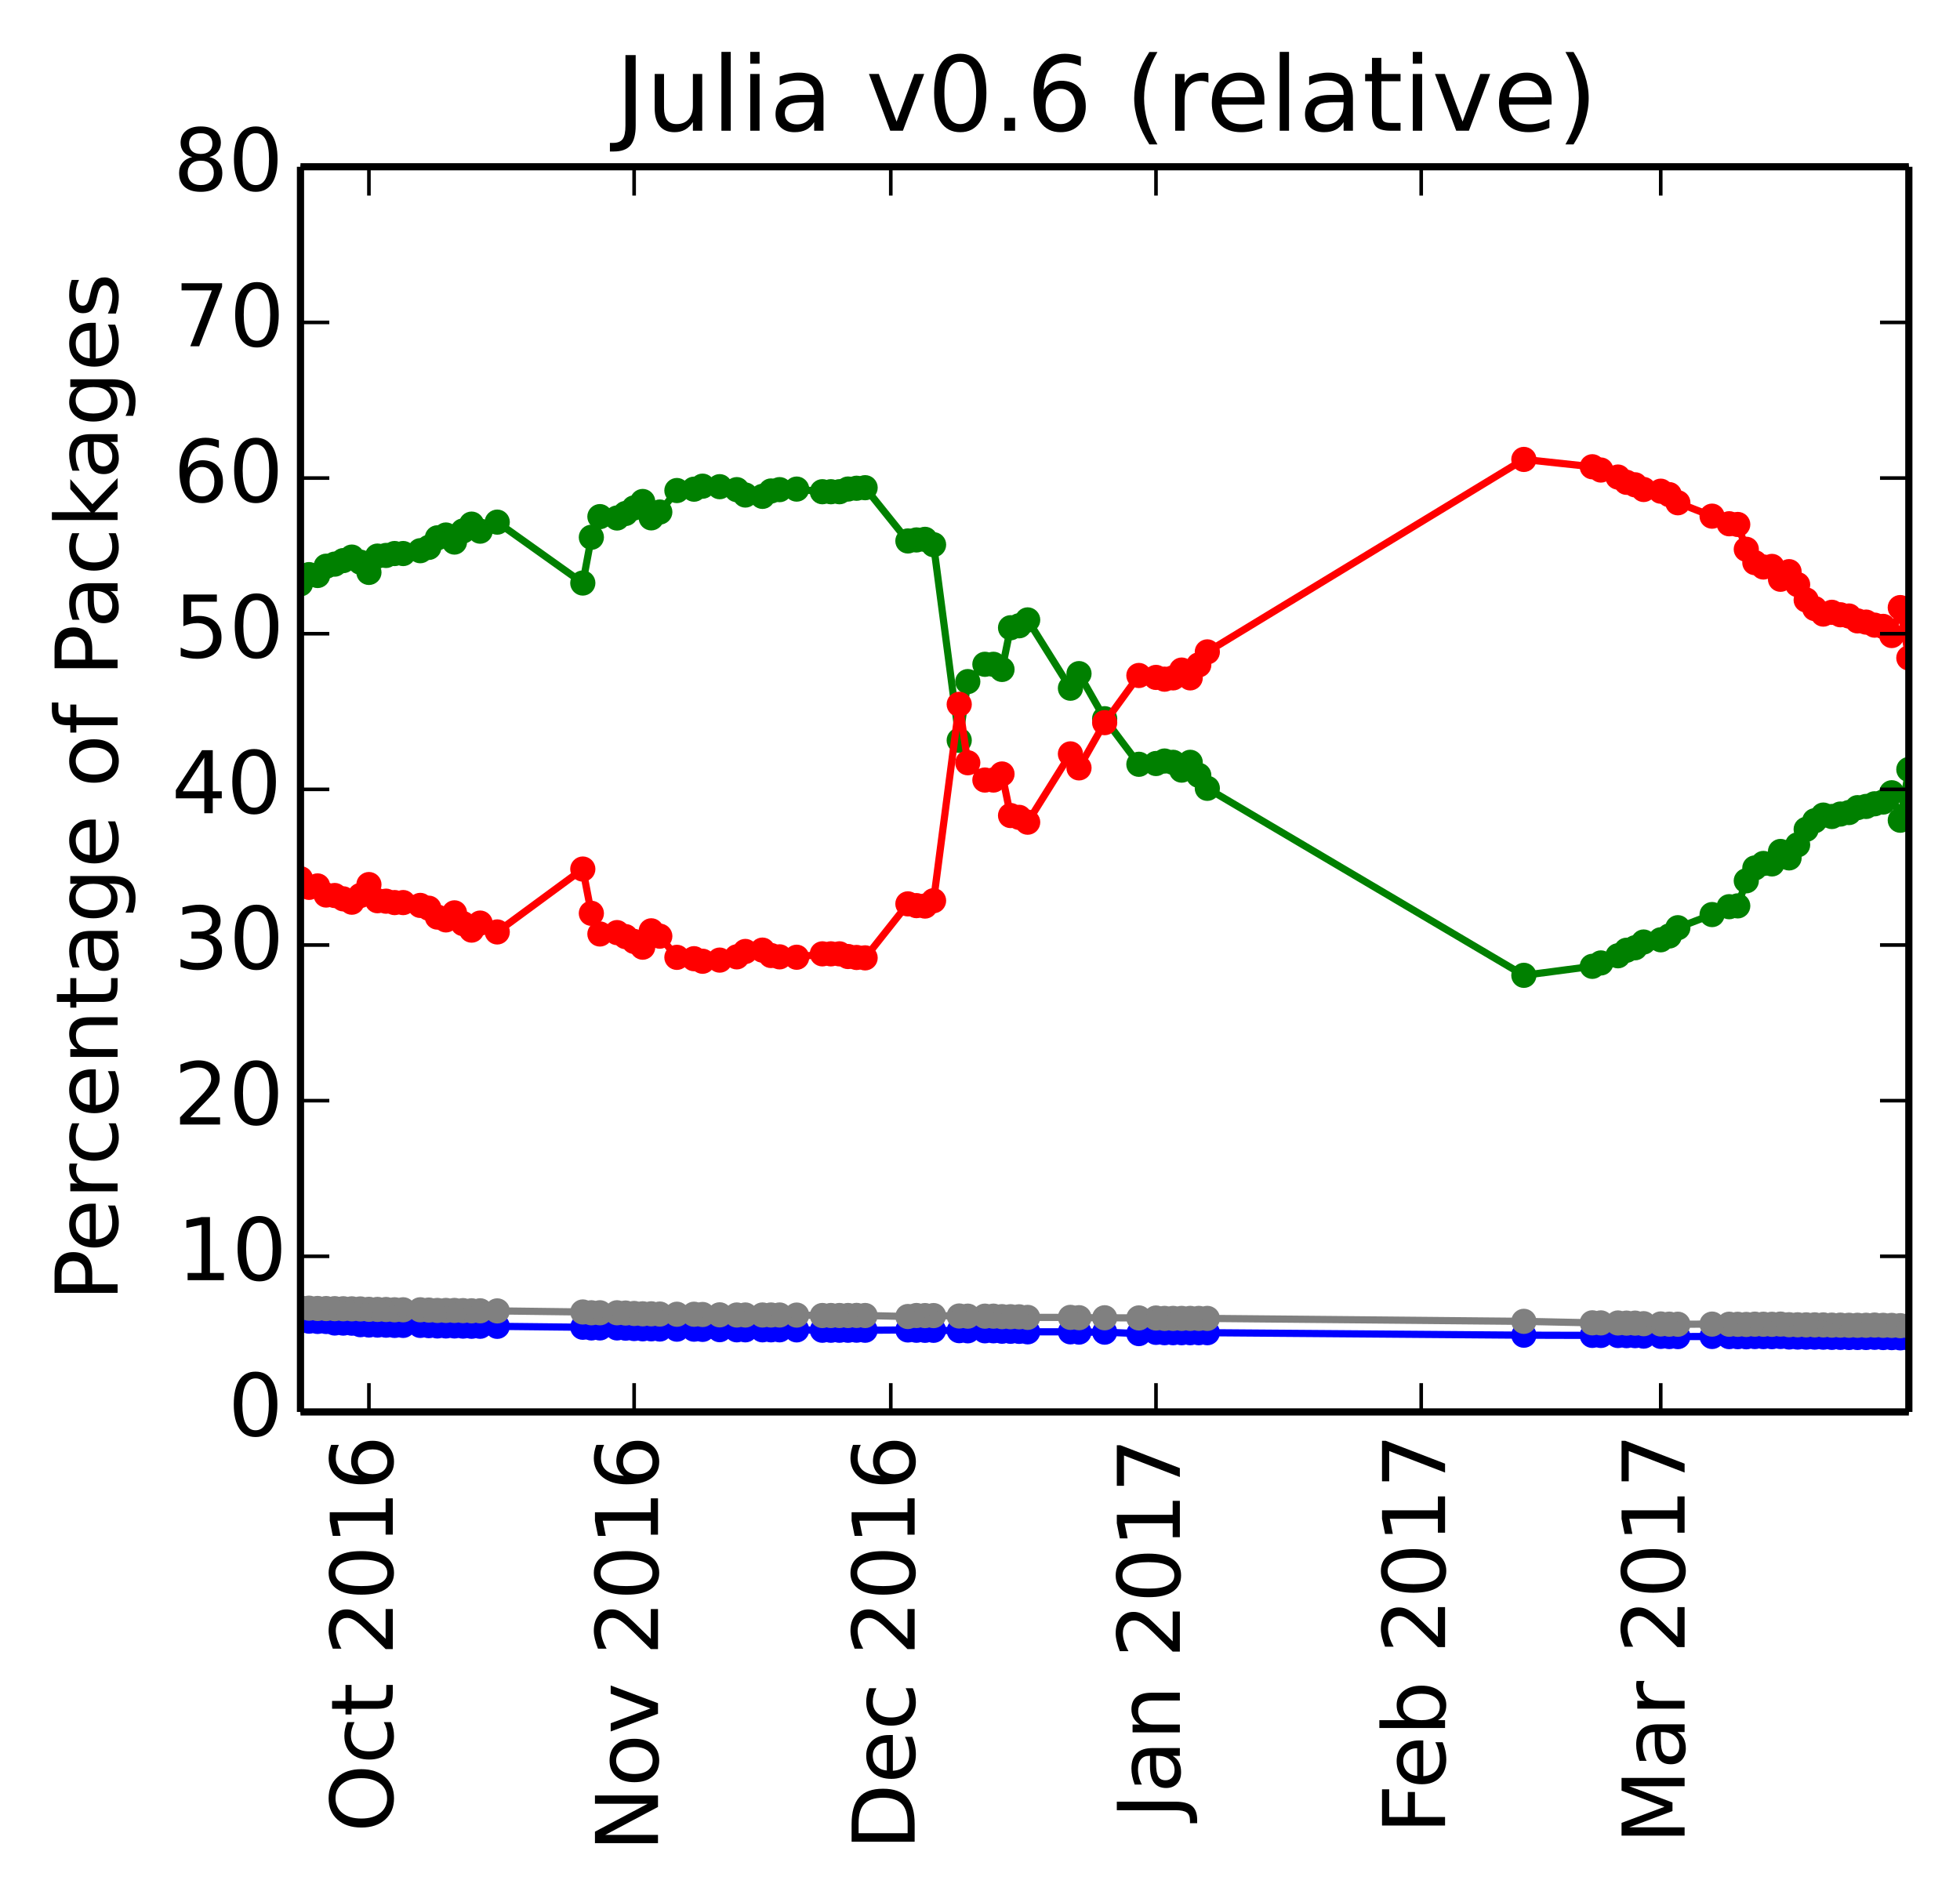 <?xml version="1.0" encoding="utf-8" standalone="no"?>
<!DOCTYPE svg PUBLIC "-//W3C//DTD SVG 1.1//EN"
  "http://www.w3.org/Graphics/SVG/1.1/DTD/svg11.dtd">
<!-- Created with matplotlib (http://matplotlib.org/) -->
<svg height="264pt" version="1.1" viewBox="0 0 272 264" width="272pt" xmlns="http://www.w3.org/2000/svg" xmlns:xlink="http://www.w3.org/1999/xlink">
 <defs>
  <style type="text/css">
*{stroke-linecap:butt;stroke-linejoin:round;}
  </style>
 </defs>
 <g id="figure_1">
  <g id="patch_1">
   <path d="
M0 264.162
L272.1 264.162
L272.1 0
L0 0
z
" style="fill:#ffffff;"/>
  </g>
  <g id="axes_1">
   <g id="patch_2">
    <path d="
M41.7 195.942
L264.9 195.942
L264.9 23.142
L41.7 23.142
z
" style="fill:#ffffff;"/>
   </g>
   <g id="line2d_1"/>
   <g id="line2d_2"/>
   <g id="line2d_3"/>
   <g id="line2d_4"/>
   <g id="line2d_5"/>
   <g id="line2d_6">
    <path clip-path="url(#p412a1043a6)" d="
M264.9 106.783
L263.713 113.825
L262.526 110.015
L261.338 111.302
L260.151 111.546
L258.964 111.914
L257.777 112.083
L256.589 112.761
L255.402 112.969
L254.215 113.309
L253.028 113.113
L251.84 113.899
L250.653 115.091
L249.466 117.241
L248.279 119.055
L247.091 118.161
L245.904 119.888
L244.717 119.827
L243.53 120.453
L242.343 122.232
L241.155 125.712
L239.968 125.827
L237.594 126.918
L232.845 128.742
L231.657 129.889
L230.47 130.419
L228.096 130.728
L226.909 131.524
L225.721 131.871
L224.534 132.637
L222.16 133.631
L220.972 134.103
L211.474 135.35
L167.547 109.398
L166.36 107.595
L165.172 105.791
L163.985 106.873
L162.798 105.791
L161.611 105.611
L160.423 105.957
L158.049 106.063
L153.3 99.74
L149.738 93.483
L148.551 95.506
L142.615 86.028
L141.428 86.842
L140.24 87.116
L139.053 92.901
L137.866 92.188
L136.679 92.188
L134.304 94.588
L133.117 102.736
L129.555 75.591
L128.368 74.848
L127.181 74.93
L125.994 75.071
L120.057 67.68
L118.87 67.756
L117.683 67.866
L116.496 68.238
L115.309 68.238
L114.121 68.238
L110.56 67.873
L108.185 67.949
L106.998 68.135
L105.811 68.883
L103.436 68.696
L102.249 67.949
L99.874 67.54
L97.5 67.469
L96.313 67.886
L93.938 68.074
L91.564 71.058
L90.377 71.865
L89.189 69.595
L88.002 70.48
L86.815 71.26
L85.628 71.885
L83.253 71.694
L82.066 74.561
L80.879 80.909
L69.006 72.457
L66.632 73.711
L65.445 72.736
L64.257 73.685
L63.07 75.224
L61.883 74.246
L60.696 74.637
L59.508 75.964
L58.321 76.423
L55.947 76.817
L54.76 76.817
L53.572 77.082
L52.385 77.171
L51.198 79.436
L50.011 78.015
L48.823 77.311
L47.636 77.798
L46.449 78.287
L45.262 78.576
L44.075 79.864
L42.887 79.742
L41.7 81.022" style="fill:none;stroke:#008000;stroke-linecap:square;"/>
    <defs>
     <path d="
M0 1.5
C0.398 1.5 0.779 1.342 1.061 1.061
C1.342 0.779 1.5 0.398 1.5 0
C1.5 -0.398 1.342 -0.779 1.061 -1.061
C0.779 -1.342 0.398 -1.5 0 -1.5
C-0.398 -1.5 -0.779 -1.342 -1.061 -1.061
C-1.342 -0.779 -1.5 -0.398 -1.5 0
C-1.5 0.398 -1.342 0.779 -1.061 1.061
C-0.779 1.342 -0.398 1.5 0 1.5
z
" id="mb0b177905e" style="stroke:#008000;stroke-width:0.5;"/>
    </defs>
    <g clip-path="url(#p412a1043a6)">
     <use style="fill:#008000;stroke:#008000;stroke-width:0.5;" x="264.9" xlink:href="#mb0b177905e" y="106.783"/>
     <use style="fill:#008000;stroke:#008000;stroke-width:0.5;" x="263.713" xlink:href="#mb0b177905e" y="113.825"/>
     <use style="fill:#008000;stroke:#008000;stroke-width:0.5;" x="262.526" xlink:href="#mb0b177905e" y="110.015"/>
     <use style="fill:#008000;stroke:#008000;stroke-width:0.5;" x="261.338" xlink:href="#mb0b177905e" y="111.302"/>
     <use style="fill:#008000;stroke:#008000;stroke-width:0.5;" x="260.151" xlink:href="#mb0b177905e" y="111.546"/>
     <use style="fill:#008000;stroke:#008000;stroke-width:0.5;" x="258.964" xlink:href="#mb0b177905e" y="111.914"/>
     <use style="fill:#008000;stroke:#008000;stroke-width:0.5;" x="257.777" xlink:href="#mb0b177905e" y="112.083"/>
     <use style="fill:#008000;stroke:#008000;stroke-width:0.5;" x="256.589" xlink:href="#mb0b177905e" y="112.761"/>
     <use style="fill:#008000;stroke:#008000;stroke-width:0.5;" x="255.402" xlink:href="#mb0b177905e" y="112.969"/>
     <use style="fill:#008000;stroke:#008000;stroke-width:0.5;" x="254.215" xlink:href="#mb0b177905e" y="113.309"/>
     <use style="fill:#008000;stroke:#008000;stroke-width:0.5;" x="253.028" xlink:href="#mb0b177905e" y="113.113"/>
     <use style="fill:#008000;stroke:#008000;stroke-width:0.5;" x="251.84" xlink:href="#mb0b177905e" y="113.899"/>
     <use style="fill:#008000;stroke:#008000;stroke-width:0.5;" x="250.653" xlink:href="#mb0b177905e" y="115.091"/>
     <use style="fill:#008000;stroke:#008000;stroke-width:0.5;" x="249.466" xlink:href="#mb0b177905e" y="117.241"/>
     <use style="fill:#008000;stroke:#008000;stroke-width:0.5;" x="248.279" xlink:href="#mb0b177905e" y="119.055"/>
     <use style="fill:#008000;stroke:#008000;stroke-width:0.5;" x="247.091" xlink:href="#mb0b177905e" y="118.161"/>
     <use style="fill:#008000;stroke:#008000;stroke-width:0.5;" x="245.904" xlink:href="#mb0b177905e" y="119.888"/>
     <use style="fill:#008000;stroke:#008000;stroke-width:0.5;" x="244.717" xlink:href="#mb0b177905e" y="119.827"/>
     <use style="fill:#008000;stroke:#008000;stroke-width:0.5;" x="243.53" xlink:href="#mb0b177905e" y="120.453"/>
     <use style="fill:#008000;stroke:#008000;stroke-width:0.5;" x="242.343" xlink:href="#mb0b177905e" y="122.232"/>
     <use style="fill:#008000;stroke:#008000;stroke-width:0.5;" x="241.155" xlink:href="#mb0b177905e" y="125.712"/>
     <use style="fill:#008000;stroke:#008000;stroke-width:0.5;" x="239.968" xlink:href="#mb0b177905e" y="125.827"/>
     <use style="fill:#008000;stroke:#008000;stroke-width:0.5;" x="237.594" xlink:href="#mb0b177905e" y="126.918"/>
     <use style="fill:#008000;stroke:#008000;stroke-width:0.5;" x="232.845" xlink:href="#mb0b177905e" y="128.742"/>
     <use style="fill:#008000;stroke:#008000;stroke-width:0.5;" x="231.657" xlink:href="#mb0b177905e" y="129.889"/>
     <use style="fill:#008000;stroke:#008000;stroke-width:0.5;" x="230.47" xlink:href="#mb0b177905e" y="130.419"/>
     <use style="fill:#008000;stroke:#008000;stroke-width:0.5;" x="228.096" xlink:href="#mb0b177905e" y="130.728"/>
     <use style="fill:#008000;stroke:#008000;stroke-width:0.5;" x="226.909" xlink:href="#mb0b177905e" y="131.524"/>
     <use style="fill:#008000;stroke:#008000;stroke-width:0.5;" x="225.721" xlink:href="#mb0b177905e" y="131.871"/>
     <use style="fill:#008000;stroke:#008000;stroke-width:0.5;" x="224.534" xlink:href="#mb0b177905e" y="132.637"/>
     <use style="fill:#008000;stroke:#008000;stroke-width:0.5;" x="222.16" xlink:href="#mb0b177905e" y="133.631"/>
     <use style="fill:#008000;stroke:#008000;stroke-width:0.5;" x="220.972" xlink:href="#mb0b177905e" y="134.103"/>
     <use style="fill:#008000;stroke:#008000;stroke-width:0.5;" x="211.474" xlink:href="#mb0b177905e" y="135.35"/>
     <use style="fill:#008000;stroke:#008000;stroke-width:0.5;" x="167.547" xlink:href="#mb0b177905e" y="109.398"/>
     <use style="fill:#008000;stroke:#008000;stroke-width:0.5;" x="166.36" xlink:href="#mb0b177905e" y="107.595"/>
     <use style="fill:#008000;stroke:#008000;stroke-width:0.5;" x="165.172" xlink:href="#mb0b177905e" y="105.791"/>
     <use style="fill:#008000;stroke:#008000;stroke-width:0.5;" x="163.985" xlink:href="#mb0b177905e" y="106.873"/>
     <use style="fill:#008000;stroke:#008000;stroke-width:0.5;" x="162.798" xlink:href="#mb0b177905e" y="105.791"/>
     <use style="fill:#008000;stroke:#008000;stroke-width:0.5;" x="161.611" xlink:href="#mb0b177905e" y="105.611"/>
     <use style="fill:#008000;stroke:#008000;stroke-width:0.5;" x="160.423" xlink:href="#mb0b177905e" y="105.957"/>
     <use style="fill:#008000;stroke:#008000;stroke-width:0.5;" x="158.049" xlink:href="#mb0b177905e" y="106.063"/>
     <use style="fill:#008000;stroke:#008000;stroke-width:0.5;" x="153.3" xlink:href="#mb0b177905e" y="99.74"/>
     <use style="fill:#008000;stroke:#008000;stroke-width:0.5;" x="149.738" xlink:href="#mb0b177905e" y="93.483"/>
     <use style="fill:#008000;stroke:#008000;stroke-width:0.5;" x="148.551" xlink:href="#mb0b177905e" y="95.506"/>
     <use style="fill:#008000;stroke:#008000;stroke-width:0.5;" x="142.615" xlink:href="#mb0b177905e" y="86.028"/>
     <use style="fill:#008000;stroke:#008000;stroke-width:0.5;" x="141.428" xlink:href="#mb0b177905e" y="86.842"/>
     <use style="fill:#008000;stroke:#008000;stroke-width:0.5;" x="140.24" xlink:href="#mb0b177905e" y="87.116"/>
     <use style="fill:#008000;stroke:#008000;stroke-width:0.5;" x="139.053" xlink:href="#mb0b177905e" y="92.901"/>
     <use style="fill:#008000;stroke:#008000;stroke-width:0.5;" x="137.866" xlink:href="#mb0b177905e" y="92.188"/>
     <use style="fill:#008000;stroke:#008000;stroke-width:0.5;" x="136.679" xlink:href="#mb0b177905e" y="92.188"/>
     <use style="fill:#008000;stroke:#008000;stroke-width:0.5;" x="134.304" xlink:href="#mb0b177905e" y="94.588"/>
     <use style="fill:#008000;stroke:#008000;stroke-width:0.5;" x="133.117" xlink:href="#mb0b177905e" y="102.736"/>
     <use style="fill:#008000;stroke:#008000;stroke-width:0.5;" x="129.555" xlink:href="#mb0b177905e" y="75.591"/>
     <use style="fill:#008000;stroke:#008000;stroke-width:0.5;" x="128.368" xlink:href="#mb0b177905e" y="74.848"/>
     <use style="fill:#008000;stroke:#008000;stroke-width:0.5;" x="127.181" xlink:href="#mb0b177905e" y="74.93"/>
     <use style="fill:#008000;stroke:#008000;stroke-width:0.5;" x="125.994" xlink:href="#mb0b177905e" y="75.071"/>
     <use style="fill:#008000;stroke:#008000;stroke-width:0.5;" x="120.057" xlink:href="#mb0b177905e" y="67.68"/>
     <use style="fill:#008000;stroke:#008000;stroke-width:0.5;" x="118.87" xlink:href="#mb0b177905e" y="67.756"/>
     <use style="fill:#008000;stroke:#008000;stroke-width:0.5;" x="117.683" xlink:href="#mb0b177905e" y="67.866"/>
     <use style="fill:#008000;stroke:#008000;stroke-width:0.5;" x="116.496" xlink:href="#mb0b177905e" y="68.238"/>
     <use style="fill:#008000;stroke:#008000;stroke-width:0.5;" x="115.309" xlink:href="#mb0b177905e" y="68.238"/>
     <use style="fill:#008000;stroke:#008000;stroke-width:0.5;" x="114.121" xlink:href="#mb0b177905e" y="68.238"/>
     <use style="fill:#008000;stroke:#008000;stroke-width:0.5;" x="110.56" xlink:href="#mb0b177905e" y="67.873"/>
     <use style="fill:#008000;stroke:#008000;stroke-width:0.5;" x="108.185" xlink:href="#mb0b177905e" y="67.949"/>
     <use style="fill:#008000;stroke:#008000;stroke-width:0.5;" x="106.998" xlink:href="#mb0b177905e" y="68.136"/>
     <use style="fill:#008000;stroke:#008000;stroke-width:0.5;" x="105.811" xlink:href="#mb0b177905e" y="68.883"/>
     <use style="fill:#008000;stroke:#008000;stroke-width:0.5;" x="103.436" xlink:href="#mb0b177905e" y="68.696"/>
     <use style="fill:#008000;stroke:#008000;stroke-width:0.5;" x="102.249" xlink:href="#mb0b177905e" y="67.949"/>
     <use style="fill:#008000;stroke:#008000;stroke-width:0.5;" x="99.874" xlink:href="#mb0b177905e" y="67.54"/>
     <use style="fill:#008000;stroke:#008000;stroke-width:0.5;" x="97.5" xlink:href="#mb0b177905e" y="67.469"/>
     <use style="fill:#008000;stroke:#008000;stroke-width:0.5;" x="96.313" xlink:href="#mb0b177905e" y="67.886"/>
     <use style="fill:#008000;stroke:#008000;stroke-width:0.5;" x="93.938" xlink:href="#mb0b177905e" y="68.074"/>
     <use style="fill:#008000;stroke:#008000;stroke-width:0.5;" x="91.564" xlink:href="#mb0b177905e" y="71.058"/>
     <use style="fill:#008000;stroke:#008000;stroke-width:0.5;" x="90.377" xlink:href="#mb0b177905e" y="71.865"/>
     <use style="fill:#008000;stroke:#008000;stroke-width:0.5;" x="89.189" xlink:href="#mb0b177905e" y="69.595"/>
     <use style="fill:#008000;stroke:#008000;stroke-width:0.5;" x="88.002" xlink:href="#mb0b177905e" y="70.48"/>
     <use style="fill:#008000;stroke:#008000;stroke-width:0.5;" x="86.815" xlink:href="#mb0b177905e" y="71.26"/>
     <use style="fill:#008000;stroke:#008000;stroke-width:0.5;" x="85.628" xlink:href="#mb0b177905e" y="71.885"/>
     <use style="fill:#008000;stroke:#008000;stroke-width:0.5;" x="83.253" xlink:href="#mb0b177905e" y="71.694"/>
     <use style="fill:#008000;stroke:#008000;stroke-width:0.5;" x="82.066" xlink:href="#mb0b177905e" y="74.561"/>
     <use style="fill:#008000;stroke:#008000;stroke-width:0.5;" x="80.879" xlink:href="#mb0b177905e" y="80.909"/>
     <use style="fill:#008000;stroke:#008000;stroke-width:0.5;" x="69.006" xlink:href="#mb0b177905e" y="72.458"/>
     <use style="fill:#008000;stroke:#008000;stroke-width:0.5;" x="66.632" xlink:href="#mb0b177905e" y="73.711"/>
     <use style="fill:#008000;stroke:#008000;stroke-width:0.5;" x="65.445" xlink:href="#mb0b177905e" y="72.736"/>
     <use style="fill:#008000;stroke:#008000;stroke-width:0.5;" x="64.257" xlink:href="#mb0b177905e" y="73.685"/>
     <use style="fill:#008000;stroke:#008000;stroke-width:0.5;" x="63.07" xlink:href="#mb0b177905e" y="75.224"/>
     <use style="fill:#008000;stroke:#008000;stroke-width:0.5;" x="61.883" xlink:href="#mb0b177905e" y="74.246"/>
     <use style="fill:#008000;stroke:#008000;stroke-width:0.5;" x="60.696" xlink:href="#mb0b177905e" y="74.637"/>
     <use style="fill:#008000;stroke:#008000;stroke-width:0.5;" x="59.509" xlink:href="#mb0b177905e" y="75.964"/>
     <use style="fill:#008000;stroke:#008000;stroke-width:0.5;" x="58.321" xlink:href="#mb0b177905e" y="76.423"/>
     <use style="fill:#008000;stroke:#008000;stroke-width:0.5;" x="55.947" xlink:href="#mb0b177905e" y="76.817"/>
     <use style="fill:#008000;stroke:#008000;stroke-width:0.5;" x="54.76" xlink:href="#mb0b177905e" y="76.817"/>
     <use style="fill:#008000;stroke:#008000;stroke-width:0.5;" x="53.572" xlink:href="#mb0b177905e" y="77.083"/>
     <use style="fill:#008000;stroke:#008000;stroke-width:0.5;" x="52.385" xlink:href="#mb0b177905e" y="77.171"/>
     <use style="fill:#008000;stroke:#008000;stroke-width:0.5;" x="51.198" xlink:href="#mb0b177905e" y="79.436"/>
     <use style="fill:#008000;stroke:#008000;stroke-width:0.5;" x="50.011" xlink:href="#mb0b177905e" y="78.015"/>
     <use style="fill:#008000;stroke:#008000;stroke-width:0.5;" x="48.823" xlink:href="#mb0b177905e" y="77.311"/>
     <use style="fill:#008000;stroke:#008000;stroke-width:0.5;" x="47.636" xlink:href="#mb0b177905e" y="77.798"/>
     <use style="fill:#008000;stroke:#008000;stroke-width:0.5;" x="46.449" xlink:href="#mb0b177905e" y="78.286"/>
     <use style="fill:#008000;stroke:#008000;stroke-width:0.5;" x="45.262" xlink:href="#mb0b177905e" y="78.576"/>
     <use style="fill:#008000;stroke:#008000;stroke-width:0.5;" x="44.074" xlink:href="#mb0b177905e" y="79.864"/>
     <use style="fill:#008000;stroke:#008000;stroke-width:0.5;" x="42.887" xlink:href="#mb0b177905e" y="79.742"/>
     <use style="fill:#008000;stroke:#008000;stroke-width:0.5;" x="41.7" xlink:href="#mb0b177905e" y="81.023"/>
    </g>
   </g>
   <g id="line2d_7">
    <path clip-path="url(#p412a1043a6)" d="
M264.9 91.306
L263.713 84.317
L262.526 88.195
L261.338 86.926
L260.151 86.753
L258.964 86.332
L257.777 86.163
L256.589 85.485
L255.402 85.312
L254.215 84.972
L253.028 85.221
L251.84 84.452
L250.653 83.261
L249.466 81.128
L248.279 79.332
L247.091 80.387
L245.904 78.606
L244.717 78.685
L243.53 78.077
L242.343 76.227
L241.155 72.782
L239.968 72.685
L237.594 71.63
L232.845 69.77
L231.657 68.641
L230.47 68.165
L228.096 67.929
L226.909 67.279
L225.721 66.932
L224.534 66.203
L222.16 65.228
L220.972 64.774
L211.474 63.757
L167.547 90.466
L166.36 92.269
L165.172 94.072
L163.985 92.99
L162.798 94.072
L161.611 94.252
L160.423 94.007
L158.049 93.74
L153.3 100.285
L149.738 106.562
L148.551 104.62
L142.615 114.099
L141.428 113.429
L140.24 113.175
L139.053 107.411
L137.866 108.249
L136.679 108.249
L134.304 105.849
L133.117 97.743
L129.555 124.994
L128.368 125.737
L127.181 125.677
L125.994 125.434
L120.057 132.926
L118.87 132.872
L117.683 132.74
L116.496 132.369
L115.309 132.369
L114.121 132.369
L110.56 132.841
L108.185 132.786
L106.998 132.599
L105.811 131.852
L103.436 132.039
L102.249 132.786
L99.874 133.238
L97.5 133.396
L96.313 133.044
L93.938 132.855
L91.564 129.916
L90.377 129.175
L89.189 131.444
L88.002 130.648
L86.815 129.979
L85.628 129.421
L83.253 129.613
L82.066 126.745
L80.879 120.602
L69.006 129.33
L66.632 128.101
L65.445 129.075
L64.257 128.173
L63.07 126.681
L61.883 127.659
L60.696 127.268
L59.508 126.036
L58.321 125.648
L55.947 125.254
L54.76 125.254
L53.572 125.061
L52.385 124.996
L51.198 122.755
L50.011 124.273
L48.823 125.2
L47.636 124.737
L46.449 124.274
L45.262 124.207
L44.075 122.945
L42.887 123.142
L41.7 121.936" style="fill:none;stroke:#ff0000;stroke-linecap:square;"/>
    <defs>
     <path d="
M0 1.5
C0.398 1.5 0.779 1.342 1.061 1.061
C1.342 0.779 1.5 0.398 1.5 0
C1.5 -0.398 1.342 -0.779 1.061 -1.061
C0.779 -1.342 0.398 -1.5 0 -1.5
C-0.398 -1.5 -0.779 -1.342 -1.061 -1.061
C-1.342 -0.779 -1.5 -0.398 -1.5 0
C-1.5 0.398 -1.342 0.779 -1.061 1.061
C-0.779 1.342 -0.398 1.5 0 1.5
z
" id="ma07bdd5909" style="stroke:#ff0000;stroke-width:0.5;"/>
    </defs>
    <g clip-path="url(#p412a1043a6)">
     <use style="fill:#ff0000;stroke:#ff0000;stroke-width:0.5;" x="264.9" xlink:href="#ma07bdd5909" y="91.306"/>
     <use style="fill:#ff0000;stroke:#ff0000;stroke-width:0.5;" x="263.713" xlink:href="#ma07bdd5909" y="84.316"/>
     <use style="fill:#ff0000;stroke:#ff0000;stroke-width:0.5;" x="262.526" xlink:href="#ma07bdd5909" y="88.195"/>
     <use style="fill:#ff0000;stroke:#ff0000;stroke-width:0.5;" x="261.338" xlink:href="#ma07bdd5909" y="86.926"/>
     <use style="fill:#ff0000;stroke:#ff0000;stroke-width:0.5;" x="260.151" xlink:href="#ma07bdd5909" y="86.753"/>
     <use style="fill:#ff0000;stroke:#ff0000;stroke-width:0.5;" x="258.964" xlink:href="#ma07bdd5909" y="86.332"/>
     <use style="fill:#ff0000;stroke:#ff0000;stroke-width:0.5;" x="257.777" xlink:href="#ma07bdd5909" y="86.163"/>
     <use style="fill:#ff0000;stroke:#ff0000;stroke-width:0.5;" x="256.589" xlink:href="#ma07bdd5909" y="85.485"/>
     <use style="fill:#ff0000;stroke:#ff0000;stroke-width:0.5;" x="255.402" xlink:href="#ma07bdd5909" y="85.312"/>
     <use style="fill:#ff0000;stroke:#ff0000;stroke-width:0.5;" x="254.215" xlink:href="#ma07bdd5909" y="84.972"/>
     <use style="fill:#ff0000;stroke:#ff0000;stroke-width:0.5;" x="253.028" xlink:href="#ma07bdd5909" y="85.22"/>
     <use style="fill:#ff0000;stroke:#ff0000;stroke-width:0.5;" x="251.84" xlink:href="#ma07bdd5909" y="84.452"/>
     <use style="fill:#ff0000;stroke:#ff0000;stroke-width:0.5;" x="250.653" xlink:href="#ma07bdd5909" y="83.261"/>
     <use style="fill:#ff0000;stroke:#ff0000;stroke-width:0.5;" x="249.466" xlink:href="#ma07bdd5909" y="81.128"/>
     <use style="fill:#ff0000;stroke:#ff0000;stroke-width:0.5;" x="248.279" xlink:href="#ma07bdd5909" y="79.332"/>
     <use style="fill:#ff0000;stroke:#ff0000;stroke-width:0.5;" x="247.091" xlink:href="#ma07bdd5909" y="80.387"/>
     <use style="fill:#ff0000;stroke:#ff0000;stroke-width:0.5;" x="245.904" xlink:href="#ma07bdd5909" y="78.606"/>
     <use style="fill:#ff0000;stroke:#ff0000;stroke-width:0.5;" x="244.717" xlink:href="#ma07bdd5909" y="78.685"/>
     <use style="fill:#ff0000;stroke:#ff0000;stroke-width:0.5;" x="243.53" xlink:href="#ma07bdd5909" y="78.077"/>
     <use style="fill:#ff0000;stroke:#ff0000;stroke-width:0.5;" x="242.343" xlink:href="#ma07bdd5909" y="76.227"/>
     <use style="fill:#ff0000;stroke:#ff0000;stroke-width:0.5;" x="241.155" xlink:href="#ma07bdd5909" y="72.782"/>
     <use style="fill:#ff0000;stroke:#ff0000;stroke-width:0.5;" x="239.968" xlink:href="#ma07bdd5909" y="72.685"/>
     <use style="fill:#ff0000;stroke:#ff0000;stroke-width:0.5;" x="237.594" xlink:href="#ma07bdd5909" y="71.63"/>
     <use style="fill:#ff0000;stroke:#ff0000;stroke-width:0.5;" x="232.845" xlink:href="#ma07bdd5909" y="69.77"/>
     <use style="fill:#ff0000;stroke:#ff0000;stroke-width:0.5;" x="231.657" xlink:href="#ma07bdd5909" y="68.641"/>
     <use style="fill:#ff0000;stroke:#ff0000;stroke-width:0.5;" x="230.47" xlink:href="#ma07bdd5909" y="68.165"/>
     <use style="fill:#ff0000;stroke:#ff0000;stroke-width:0.5;" x="228.096" xlink:href="#ma07bdd5909" y="67.929"/>
     <use style="fill:#ff0000;stroke:#ff0000;stroke-width:0.5;" x="226.909" xlink:href="#ma07bdd5909" y="67.279"/>
     <use style="fill:#ff0000;stroke:#ff0000;stroke-width:0.5;" x="225.721" xlink:href="#ma07bdd5909" y="66.932"/>
     <use style="fill:#ff0000;stroke:#ff0000;stroke-width:0.5;" x="224.534" xlink:href="#ma07bdd5909" y="66.203"/>
     <use style="fill:#ff0000;stroke:#ff0000;stroke-width:0.5;" x="222.16" xlink:href="#ma07bdd5909" y="65.228"/>
     <use style="fill:#ff0000;stroke:#ff0000;stroke-width:0.5;" x="220.972" xlink:href="#ma07bdd5909" y="64.774"/>
     <use style="fill:#ff0000;stroke:#ff0000;stroke-width:0.5;" x="211.474" xlink:href="#ma07bdd5909" y="63.757"/>
     <use style="fill:#ff0000;stroke:#ff0000;stroke-width:0.5;" x="167.547" xlink:href="#ma07bdd5909" y="90.466"/>
     <use style="fill:#ff0000;stroke:#ff0000;stroke-width:0.5;" x="166.36" xlink:href="#ma07bdd5909" y="92.269"/>
     <use style="fill:#ff0000;stroke:#ff0000;stroke-width:0.5;" x="165.172" xlink:href="#ma07bdd5909" y="94.072"/>
     <use style="fill:#ff0000;stroke:#ff0000;stroke-width:0.5;" x="163.985" xlink:href="#ma07bdd5909" y="92.99"/>
     <use style="fill:#ff0000;stroke:#ff0000;stroke-width:0.5;" x="162.798" xlink:href="#ma07bdd5909" y="94.072"/>
     <use style="fill:#ff0000;stroke:#ff0000;stroke-width:0.5;" x="161.611" xlink:href="#ma07bdd5909" y="94.252"/>
     <use style="fill:#ff0000;stroke:#ff0000;stroke-width:0.5;" x="160.423" xlink:href="#ma07bdd5909" y="94.007"/>
     <use style="fill:#ff0000;stroke:#ff0000;stroke-width:0.5;" x="158.049" xlink:href="#ma07bdd5909" y="93.74"/>
     <use style="fill:#ff0000;stroke:#ff0000;stroke-width:0.5;" x="153.3" xlink:href="#ma07bdd5909" y="100.285"/>
     <use style="fill:#ff0000;stroke:#ff0000;stroke-width:0.5;" x="149.738" xlink:href="#ma07bdd5909" y="106.562"/>
     <use style="fill:#ff0000;stroke:#ff0000;stroke-width:0.5;" x="148.551" xlink:href="#ma07bdd5909" y="104.62"/>
     <use style="fill:#ff0000;stroke:#ff0000;stroke-width:0.5;" x="142.615" xlink:href="#ma07bdd5909" y="114.099"/>
     <use style="fill:#ff0000;stroke:#ff0000;stroke-width:0.5;" x="141.428" xlink:href="#ma07bdd5909" y="113.429"/>
     <use style="fill:#ff0000;stroke:#ff0000;stroke-width:0.5;" x="140.24" xlink:href="#ma07bdd5909" y="113.175"/>
     <use style="fill:#ff0000;stroke:#ff0000;stroke-width:0.5;" x="139.053" xlink:href="#ma07bdd5909" y="107.411"/>
     <use style="fill:#ff0000;stroke:#ff0000;stroke-width:0.5;" x="137.866" xlink:href="#ma07bdd5909" y="108.249"/>
     <use style="fill:#ff0000;stroke:#ff0000;stroke-width:0.5;" x="136.679" xlink:href="#ma07bdd5909" y="108.249"/>
     <use style="fill:#ff0000;stroke:#ff0000;stroke-width:0.5;" x="134.304" xlink:href="#ma07bdd5909" y="105.849"/>
     <use style="fill:#ff0000;stroke:#ff0000;stroke-width:0.5;" x="133.117" xlink:href="#ma07bdd5909" y="97.743"/>
     <use style="fill:#ff0000;stroke:#ff0000;stroke-width:0.5;" x="129.555" xlink:href="#ma07bdd5909" y="124.994"/>
     <use style="fill:#ff0000;stroke:#ff0000;stroke-width:0.5;" x="128.368" xlink:href="#ma07bdd5909" y="125.737"/>
     <use style="fill:#ff0000;stroke:#ff0000;stroke-width:0.5;" x="127.181" xlink:href="#ma07bdd5909" y="125.677"/>
     <use style="fill:#ff0000;stroke:#ff0000;stroke-width:0.5;" x="125.994" xlink:href="#ma07bdd5909" y="125.434"/>
     <use style="fill:#ff0000;stroke:#ff0000;stroke-width:0.5;" x="120.057" xlink:href="#ma07bdd5909" y="132.926"/>
     <use style="fill:#ff0000;stroke:#ff0000;stroke-width:0.5;" x="118.87" xlink:href="#ma07bdd5909" y="132.872"/>
     <use style="fill:#ff0000;stroke:#ff0000;stroke-width:0.5;" x="117.683" xlink:href="#ma07bdd5909" y="132.74"/>
     <use style="fill:#ff0000;stroke:#ff0000;stroke-width:0.5;" x="116.496" xlink:href="#ma07bdd5909" y="132.369"/>
     <use style="fill:#ff0000;stroke:#ff0000;stroke-width:0.5;" x="115.309" xlink:href="#ma07bdd5909" y="132.369"/>
     <use style="fill:#ff0000;stroke:#ff0000;stroke-width:0.5;" x="114.121" xlink:href="#ma07bdd5909" y="132.369"/>
     <use style="fill:#ff0000;stroke:#ff0000;stroke-width:0.5;" x="110.56" xlink:href="#ma07bdd5909" y="132.841"/>
     <use style="fill:#ff0000;stroke:#ff0000;stroke-width:0.5;" x="108.185" xlink:href="#ma07bdd5909" y="132.786"/>
     <use style="fill:#ff0000;stroke:#ff0000;stroke-width:0.5;" x="106.998" xlink:href="#ma07bdd5909" y="132.599"/>
     <use style="fill:#ff0000;stroke:#ff0000;stroke-width:0.5;" x="105.811" xlink:href="#ma07bdd5909" y="131.852"/>
     <use style="fill:#ff0000;stroke:#ff0000;stroke-width:0.5;" x="103.436" xlink:href="#ma07bdd5909" y="132.039"/>
     <use style="fill:#ff0000;stroke:#ff0000;stroke-width:0.5;" x="102.249" xlink:href="#ma07bdd5909" y="132.786"/>
     <use style="fill:#ff0000;stroke:#ff0000;stroke-width:0.5;" x="99.874" xlink:href="#ma07bdd5909" y="133.238"/>
     <use style="fill:#ff0000;stroke:#ff0000;stroke-width:0.5;" x="97.5" xlink:href="#ma07bdd5909" y="133.396"/>
     <use style="fill:#ff0000;stroke:#ff0000;stroke-width:0.5;" x="96.313" xlink:href="#ma07bdd5909" y="133.044"/>
     <use style="fill:#ff0000;stroke:#ff0000;stroke-width:0.5;" x="93.938" xlink:href="#ma07bdd5909" y="132.855"/>
     <use style="fill:#ff0000;stroke:#ff0000;stroke-width:0.5;" x="91.564" xlink:href="#ma07bdd5909" y="129.916"/>
     <use style="fill:#ff0000;stroke:#ff0000;stroke-width:0.5;" x="90.377" xlink:href="#ma07bdd5909" y="129.175"/>
     <use style="fill:#ff0000;stroke:#ff0000;stroke-width:0.5;" x="89.189" xlink:href="#ma07bdd5909" y="131.444"/>
     <use style="fill:#ff0000;stroke:#ff0000;stroke-width:0.5;" x="88.002" xlink:href="#ma07bdd5909" y="130.648"/>
     <use style="fill:#ff0000;stroke:#ff0000;stroke-width:0.5;" x="86.815" xlink:href="#ma07bdd5909" y="129.979"/>
     <use style="fill:#ff0000;stroke:#ff0000;stroke-width:0.5;" x="85.628" xlink:href="#ma07bdd5909" y="129.421"/>
     <use style="fill:#ff0000;stroke:#ff0000;stroke-width:0.5;" x="83.253" xlink:href="#ma07bdd5909" y="129.613"/>
     <use style="fill:#ff0000;stroke:#ff0000;stroke-width:0.5;" x="82.066" xlink:href="#ma07bdd5909" y="126.745"/>
     <use style="fill:#ff0000;stroke:#ff0000;stroke-width:0.5;" x="80.879" xlink:href="#ma07bdd5909" y="120.602"/>
     <use style="fill:#ff0000;stroke:#ff0000;stroke-width:0.5;" x="69.006" xlink:href="#ma07bdd5909" y="129.33"/>
     <use style="fill:#ff0000;stroke:#ff0000;stroke-width:0.5;" x="66.632" xlink:href="#ma07bdd5909" y="128.101"/>
     <use style="fill:#ff0000;stroke:#ff0000;stroke-width:0.5;" x="65.445" xlink:href="#ma07bdd5909" y="129.075"/>
     <use style="fill:#ff0000;stroke:#ff0000;stroke-width:0.5;" x="64.257" xlink:href="#ma07bdd5909" y="128.173"/>
     <use style="fill:#ff0000;stroke:#ff0000;stroke-width:0.5;" x="63.07" xlink:href="#ma07bdd5909" y="126.681"/>
     <use style="fill:#ff0000;stroke:#ff0000;stroke-width:0.5;" x="61.883" xlink:href="#ma07bdd5909" y="127.659"/>
     <use style="fill:#ff0000;stroke:#ff0000;stroke-width:0.5;" x="60.696" xlink:href="#ma07bdd5909" y="127.268"/>
     <use style="fill:#ff0000;stroke:#ff0000;stroke-width:0.5;" x="59.509" xlink:href="#ma07bdd5909" y="126.036"/>
     <use style="fill:#ff0000;stroke:#ff0000;stroke-width:0.5;" x="58.321" xlink:href="#ma07bdd5909" y="125.648"/>
     <use style="fill:#ff0000;stroke:#ff0000;stroke-width:0.5;" x="55.947" xlink:href="#ma07bdd5909" y="125.254"/>
     <use style="fill:#ff0000;stroke:#ff0000;stroke-width:0.5;" x="54.76" xlink:href="#ma07bdd5909" y="125.254"/>
     <use style="fill:#ff0000;stroke:#ff0000;stroke-width:0.5;" x="53.572" xlink:href="#ma07bdd5909" y="125.061"/>
     <use style="fill:#ff0000;stroke:#ff0000;stroke-width:0.5;" x="52.385" xlink:href="#ma07bdd5909" y="124.996"/>
     <use style="fill:#ff0000;stroke:#ff0000;stroke-width:0.5;" x="51.198" xlink:href="#ma07bdd5909" y="122.755"/>
     <use style="fill:#ff0000;stroke:#ff0000;stroke-width:0.5;" x="50.011" xlink:href="#ma07bdd5909" y="124.273"/>
     <use style="fill:#ff0000;stroke:#ff0000;stroke-width:0.5;" x="48.823" xlink:href="#ma07bdd5909" y="125.2"/>
     <use style="fill:#ff0000;stroke:#ff0000;stroke-width:0.5;" x="47.636" xlink:href="#ma07bdd5909" y="124.737"/>
     <use style="fill:#ff0000;stroke:#ff0000;stroke-width:0.5;" x="46.449" xlink:href="#ma07bdd5909" y="124.274"/>
     <use style="fill:#ff0000;stroke:#ff0000;stroke-width:0.5;" x="45.262" xlink:href="#ma07bdd5909" y="124.207"/>
     <use style="fill:#ff0000;stroke:#ff0000;stroke-width:0.5;" x="44.074" xlink:href="#ma07bdd5909" y="122.945"/>
     <use style="fill:#ff0000;stroke:#ff0000;stroke-width:0.5;" x="42.887" xlink:href="#ma07bdd5909" y="123.142"/>
     <use style="fill:#ff0000;stroke:#ff0000;stroke-width:0.5;" x="41.7" xlink:href="#ma07bdd5909" y="121.936"/>
    </g>
   </g>
   <g id="line2d_8">
    <path clip-path="url(#p412a1043a6)" d="
M264.9 185.68
L263.713 185.656
L262.526 185.624
L261.338 185.616
L260.151 185.583
L258.964 185.608
L257.777 185.608
L256.589 185.608
L255.402 185.591
L254.215 185.591
L253.028 185.567
L251.84 185.559
L250.653 185.559
L249.466 185.551
L248.279 185.542
L247.091 185.468
L245.904 185.493
L244.717 185.485
L243.53 185.476
L242.343 185.509
L241.155 185.493
L239.968 185.485
L237.594 185.468
L232.845 185.485
L231.657 185.476
L230.47 185.451
L228.096 185.418
L226.909 185.35
L225.721 185.35
L224.534 185.333
L222.16 185.325
L220.972 185.316
L211.474 185.29
L167.547 184.943
L166.36 184.943
L165.172 184.943
L163.985 184.943
L162.798 184.943
L161.611 184.943
L160.423 184.897
L158.049 185.069
L153.3 184.869
L149.738 184.86
L148.551 184.823
L142.615 184.823
L141.428 184.757
L140.24 184.747
L139.053 184.738
L137.866 184.68
L136.679 184.68
L134.304 184.68
L133.117 184.661
L129.555 184.612
L128.368 184.612
L127.181 184.603
L125.994 184.564
L120.057 184.603
L118.87 184.593
L117.683 184.603
L116.496 184.603
L115.309 184.603
L114.121 184.603
L110.56 184.554
L108.185 184.544
L106.998 184.544
L105.811 184.544
L103.436 184.544
L102.249 184.544
L99.874 184.524
L97.5 184.484
L96.313 184.454
L93.938 184.454
L91.564 184.434
L90.377 184.404
L89.189 184.404
L88.002 184.364
L86.815 184.312
L85.628 184.282
L83.253 184.282
L82.066 184.282
L80.879 184.188
L69.006 184.061
L66.632 184.05
L65.445 184.05
L64.257 184.029
L63.07 184.007
L61.883 184.007
L60.696 184.007
L59.508 183.964
L58.321 183.931
L55.947 183.931
L54.76 183.931
L53.572 183.898
L52.385 183.887
L51.198 183.876
L50.011 183.831
L48.823 183.622
L47.636 183.61
L46.449 183.599
L45.262 183.388
L44.075 183.377
L42.887 183.342
L41.7 183.307" style="fill:none;stroke:#0000ff;stroke-linecap:square;"/>
    <defs>
     <path d="
M0 1.5
C0.398 1.5 0.779 1.342 1.061 1.061
C1.342 0.779 1.5 0.398 1.5 0
C1.5 -0.398 1.342 -0.779 1.061 -1.061
C0.779 -1.342 0.398 -1.5 0 -1.5
C-0.398 -1.5 -0.779 -1.342 -1.061 -1.061
C-1.342 -0.779 -1.5 -0.398 -1.5 0
C-1.5 0.398 -1.342 0.779 -1.061 1.061
C-0.779 1.342 -0.398 1.5 0 1.5
z
" id="m76a7ce5b4a" style="stroke:#0000ff;stroke-width:0.5;"/>
    </defs>
    <g clip-path="url(#p412a1043a6)">
     <use style="fill:#0000ff;stroke:#0000ff;stroke-width:0.5;" x="264.9" xlink:href="#m76a7ce5b4a" y="185.68"/>
     <use style="fill:#0000ff;stroke:#0000ff;stroke-width:0.5;" x="263.713" xlink:href="#m76a7ce5b4a" y="185.656"/>
     <use style="fill:#0000ff;stroke:#0000ff;stroke-width:0.5;" x="262.526" xlink:href="#m76a7ce5b4a" y="185.624"/>
     <use style="fill:#0000ff;stroke:#0000ff;stroke-width:0.5;" x="261.338" xlink:href="#m76a7ce5b4a" y="185.616"/>
     <use style="fill:#0000ff;stroke:#0000ff;stroke-width:0.5;" x="260.151" xlink:href="#m76a7ce5b4a" y="185.583"/>
     <use style="fill:#0000ff;stroke:#0000ff;stroke-width:0.5;" x="258.964" xlink:href="#m76a7ce5b4a" y="185.608"/>
     <use style="fill:#0000ff;stroke:#0000ff;stroke-width:0.5;" x="257.777" xlink:href="#m76a7ce5b4a" y="185.608"/>
     <use style="fill:#0000ff;stroke:#0000ff;stroke-width:0.5;" x="256.589" xlink:href="#m76a7ce5b4a" y="185.608"/>
     <use style="fill:#0000ff;stroke:#0000ff;stroke-width:0.5;" x="255.402" xlink:href="#m76a7ce5b4a" y="185.591"/>
     <use style="fill:#0000ff;stroke:#0000ff;stroke-width:0.5;" x="254.215" xlink:href="#m76a7ce5b4a" y="185.591"/>
     <use style="fill:#0000ff;stroke:#0000ff;stroke-width:0.5;" x="253.028" xlink:href="#m76a7ce5b4a" y="185.567"/>
     <use style="fill:#0000ff;stroke:#0000ff;stroke-width:0.5;" x="251.84" xlink:href="#m76a7ce5b4a" y="185.559"/>
     <use style="fill:#0000ff;stroke:#0000ff;stroke-width:0.5;" x="250.653" xlink:href="#m76a7ce5b4a" y="185.559"/>
     <use style="fill:#0000ff;stroke:#0000ff;stroke-width:0.5;" x="249.466" xlink:href="#m76a7ce5b4a" y="185.551"/>
     <use style="fill:#0000ff;stroke:#0000ff;stroke-width:0.5;" x="248.279" xlink:href="#m76a7ce5b4a" y="185.542"/>
     <use style="fill:#0000ff;stroke:#0000ff;stroke-width:0.5;" x="247.091" xlink:href="#m76a7ce5b4a" y="185.468"/>
     <use style="fill:#0000ff;stroke:#0000ff;stroke-width:0.5;" x="245.904" xlink:href="#m76a7ce5b4a" y="185.493"/>
     <use style="fill:#0000ff;stroke:#0000ff;stroke-width:0.5;" x="244.717" xlink:href="#m76a7ce5b4a" y="185.485"/>
     <use style="fill:#0000ff;stroke:#0000ff;stroke-width:0.5;" x="243.53" xlink:href="#m76a7ce5b4a" y="185.476"/>
     <use style="fill:#0000ff;stroke:#0000ff;stroke-width:0.5;" x="242.343" xlink:href="#m76a7ce5b4a" y="185.509"/>
     <use style="fill:#0000ff;stroke:#0000ff;stroke-width:0.5;" x="241.155" xlink:href="#m76a7ce5b4a" y="185.493"/>
     <use style="fill:#0000ff;stroke:#0000ff;stroke-width:0.5;" x="239.968" xlink:href="#m76a7ce5b4a" y="185.485"/>
     <use style="fill:#0000ff;stroke:#0000ff;stroke-width:0.5;" x="237.594" xlink:href="#m76a7ce5b4a" y="185.468"/>
     <use style="fill:#0000ff;stroke:#0000ff;stroke-width:0.5;" x="232.845" xlink:href="#m76a7ce5b4a" y="185.485"/>
     <use style="fill:#0000ff;stroke:#0000ff;stroke-width:0.5;" x="231.657" xlink:href="#m76a7ce5b4a" y="185.476"/>
     <use style="fill:#0000ff;stroke:#0000ff;stroke-width:0.5;" x="230.47" xlink:href="#m76a7ce5b4a" y="185.451"/>
     <use style="fill:#0000ff;stroke:#0000ff;stroke-width:0.5;" x="228.096" xlink:href="#m76a7ce5b4a" y="185.418"/>
     <use style="fill:#0000ff;stroke:#0000ff;stroke-width:0.5;" x="226.909" xlink:href="#m76a7ce5b4a" y="185.35"/>
     <use style="fill:#0000ff;stroke:#0000ff;stroke-width:0.5;" x="225.721" xlink:href="#m76a7ce5b4a" y="185.35"/>
     <use style="fill:#0000ff;stroke:#0000ff;stroke-width:0.5;" x="224.534" xlink:href="#m76a7ce5b4a" y="185.333"/>
     <use style="fill:#0000ff;stroke:#0000ff;stroke-width:0.5;" x="222.16" xlink:href="#m76a7ce5b4a" y="185.325"/>
     <use style="fill:#0000ff;stroke:#0000ff;stroke-width:0.5;" x="220.972" xlink:href="#m76a7ce5b4a" y="185.316"/>
     <use style="fill:#0000ff;stroke:#0000ff;stroke-width:0.5;" x="211.474" xlink:href="#m76a7ce5b4a" y="185.29"/>
     <use style="fill:#0000ff;stroke:#0000ff;stroke-width:0.5;" x="167.547" xlink:href="#m76a7ce5b4a" y="184.943"/>
     <use style="fill:#0000ff;stroke:#0000ff;stroke-width:0.5;" x="166.36" xlink:href="#m76a7ce5b4a" y="184.943"/>
     <use style="fill:#0000ff;stroke:#0000ff;stroke-width:0.5;" x="165.172" xlink:href="#m76a7ce5b4a" y="184.943"/>
     <use style="fill:#0000ff;stroke:#0000ff;stroke-width:0.5;" x="163.985" xlink:href="#m76a7ce5b4a" y="184.943"/>
     <use style="fill:#0000ff;stroke:#0000ff;stroke-width:0.5;" x="162.798" xlink:href="#m76a7ce5b4a" y="184.943"/>
     <use style="fill:#0000ff;stroke:#0000ff;stroke-width:0.5;" x="161.611" xlink:href="#m76a7ce5b4a" y="184.943"/>
     <use style="fill:#0000ff;stroke:#0000ff;stroke-width:0.5;" x="160.423" xlink:href="#m76a7ce5b4a" y="184.897"/>
     <use style="fill:#0000ff;stroke:#0000ff;stroke-width:0.5;" x="158.049" xlink:href="#m76a7ce5b4a" y="185.069"/>
     <use style="fill:#0000ff;stroke:#0000ff;stroke-width:0.5;" x="153.3" xlink:href="#m76a7ce5b4a" y="184.869"/>
     <use style="fill:#0000ff;stroke:#0000ff;stroke-width:0.5;" x="149.738" xlink:href="#m76a7ce5b4a" y="184.86"/>
     <use style="fill:#0000ff;stroke:#0000ff;stroke-width:0.5;" x="148.551" xlink:href="#m76a7ce5b4a" y="184.823"/>
     <use style="fill:#0000ff;stroke:#0000ff;stroke-width:0.5;" x="142.615" xlink:href="#m76a7ce5b4a" y="184.823"/>
     <use style="fill:#0000ff;stroke:#0000ff;stroke-width:0.5;" x="141.428" xlink:href="#m76a7ce5b4a" y="184.757"/>
     <use style="fill:#0000ff;stroke:#0000ff;stroke-width:0.5;" x="140.24" xlink:href="#m76a7ce5b4a" y="184.747"/>
     <use style="fill:#0000ff;stroke:#0000ff;stroke-width:0.5;" x="139.053" xlink:href="#m76a7ce5b4a" y="184.738"/>
     <use style="fill:#0000ff;stroke:#0000ff;stroke-width:0.5;" x="137.866" xlink:href="#m76a7ce5b4a" y="184.68"/>
     <use style="fill:#0000ff;stroke:#0000ff;stroke-width:0.5;" x="136.679" xlink:href="#m76a7ce5b4a" y="184.68"/>
     <use style="fill:#0000ff;stroke:#0000ff;stroke-width:0.5;" x="134.304" xlink:href="#m76a7ce5b4a" y="184.68"/>
     <use style="fill:#0000ff;stroke:#0000ff;stroke-width:0.5;" x="133.117" xlink:href="#m76a7ce5b4a" y="184.661"/>
     <use style="fill:#0000ff;stroke:#0000ff;stroke-width:0.5;" x="129.555" xlink:href="#m76a7ce5b4a" y="184.612"/>
     <use style="fill:#0000ff;stroke:#0000ff;stroke-width:0.5;" x="128.368" xlink:href="#m76a7ce5b4a" y="184.612"/>
     <use style="fill:#0000ff;stroke:#0000ff;stroke-width:0.5;" x="127.181" xlink:href="#m76a7ce5b4a" y="184.603"/>
     <use style="fill:#0000ff;stroke:#0000ff;stroke-width:0.5;" x="125.994" xlink:href="#m76a7ce5b4a" y="184.564"/>
     <use style="fill:#0000ff;stroke:#0000ff;stroke-width:0.5;" x="120.057" xlink:href="#m76a7ce5b4a" y="184.603"/>
     <use style="fill:#0000ff;stroke:#0000ff;stroke-width:0.5;" x="118.87" xlink:href="#m76a7ce5b4a" y="184.593"/>
     <use style="fill:#0000ff;stroke:#0000ff;stroke-width:0.5;" x="117.683" xlink:href="#m76a7ce5b4a" y="184.603"/>
     <use style="fill:#0000ff;stroke:#0000ff;stroke-width:0.5;" x="116.496" xlink:href="#m76a7ce5b4a" y="184.603"/>
     <use style="fill:#0000ff;stroke:#0000ff;stroke-width:0.5;" x="115.309" xlink:href="#m76a7ce5b4a" y="184.603"/>
     <use style="fill:#0000ff;stroke:#0000ff;stroke-width:0.5;" x="114.121" xlink:href="#m76a7ce5b4a" y="184.603"/>
     <use style="fill:#0000ff;stroke:#0000ff;stroke-width:0.5;" x="110.56" xlink:href="#m76a7ce5b4a" y="184.554"/>
     <use style="fill:#0000ff;stroke:#0000ff;stroke-width:0.5;" x="108.185" xlink:href="#m76a7ce5b4a" y="184.544"/>
     <use style="fill:#0000ff;stroke:#0000ff;stroke-width:0.5;" x="106.998" xlink:href="#m76a7ce5b4a" y="184.544"/>
     <use style="fill:#0000ff;stroke:#0000ff;stroke-width:0.5;" x="105.811" xlink:href="#m76a7ce5b4a" y="184.544"/>
     <use style="fill:#0000ff;stroke:#0000ff;stroke-width:0.5;" x="103.436" xlink:href="#m76a7ce5b4a" y="184.544"/>
     <use style="fill:#0000ff;stroke:#0000ff;stroke-width:0.5;" x="102.249" xlink:href="#m76a7ce5b4a" y="184.544"/>
     <use style="fill:#0000ff;stroke:#0000ff;stroke-width:0.5;" x="99.874" xlink:href="#m76a7ce5b4a" y="184.524"/>
     <use style="fill:#0000ff;stroke:#0000ff;stroke-width:0.5;" x="97.5" xlink:href="#m76a7ce5b4a" y="184.484"/>
     <use style="fill:#0000ff;stroke:#0000ff;stroke-width:0.5;" x="96.313" xlink:href="#m76a7ce5b4a" y="184.454"/>
     <use style="fill:#0000ff;stroke:#0000ff;stroke-width:0.5;" x="93.938" xlink:href="#m76a7ce5b4a" y="184.454"/>
     <use style="fill:#0000ff;stroke:#0000ff;stroke-width:0.5;" x="91.564" xlink:href="#m76a7ce5b4a" y="184.434"/>
     <use style="fill:#0000ff;stroke:#0000ff;stroke-width:0.5;" x="90.377" xlink:href="#m76a7ce5b4a" y="184.404"/>
     <use style="fill:#0000ff;stroke:#0000ff;stroke-width:0.5;" x="89.189" xlink:href="#m76a7ce5b4a" y="184.404"/>
     <use style="fill:#0000ff;stroke:#0000ff;stroke-width:0.5;" x="88.002" xlink:href="#m76a7ce5b4a" y="184.364"/>
     <use style="fill:#0000ff;stroke:#0000ff;stroke-width:0.5;" x="86.815" xlink:href="#m76a7ce5b4a" y="184.312"/>
     <use style="fill:#0000ff;stroke:#0000ff;stroke-width:0.5;" x="85.628" xlink:href="#m76a7ce5b4a" y="184.282"/>
     <use style="fill:#0000ff;stroke:#0000ff;stroke-width:0.5;" x="83.253" xlink:href="#m76a7ce5b4a" y="184.282"/>
     <use style="fill:#0000ff;stroke:#0000ff;stroke-width:0.5;" x="82.066" xlink:href="#m76a7ce5b4a" y="184.282"/>
     <use style="fill:#0000ff;stroke:#0000ff;stroke-width:0.5;" x="80.879" xlink:href="#m76a7ce5b4a" y="184.188"/>
     <use style="fill:#0000ff;stroke:#0000ff;stroke-width:0.5;" x="69.006" xlink:href="#m76a7ce5b4a" y="184.061"/>
     <use style="fill:#0000ff;stroke:#0000ff;stroke-width:0.5;" x="66.632" xlink:href="#m76a7ce5b4a" y="184.05"/>
     <use style="fill:#0000ff;stroke:#0000ff;stroke-width:0.5;" x="65.445" xlink:href="#m76a7ce5b4a" y="184.05"/>
     <use style="fill:#0000ff;stroke:#0000ff;stroke-width:0.5;" x="64.257" xlink:href="#m76a7ce5b4a" y="184.029"/>
     <use style="fill:#0000ff;stroke:#0000ff;stroke-width:0.5;" x="63.07" xlink:href="#m76a7ce5b4a" y="184.007"/>
     <use style="fill:#0000ff;stroke:#0000ff;stroke-width:0.5;" x="61.883" xlink:href="#m76a7ce5b4a" y="184.007"/>
     <use style="fill:#0000ff;stroke:#0000ff;stroke-width:0.5;" x="60.696" xlink:href="#m76a7ce5b4a" y="184.007"/>
     <use style="fill:#0000ff;stroke:#0000ff;stroke-width:0.5;" x="59.509" xlink:href="#m76a7ce5b4a" y="183.964"/>
     <use style="fill:#0000ff;stroke:#0000ff;stroke-width:0.5;" x="58.321" xlink:href="#m76a7ce5b4a" y="183.931"/>
     <use style="fill:#0000ff;stroke:#0000ff;stroke-width:0.5;" x="55.947" xlink:href="#m76a7ce5b4a" y="183.931"/>
     <use style="fill:#0000ff;stroke:#0000ff;stroke-width:0.5;" x="54.76" xlink:href="#m76a7ce5b4a" y="183.931"/>
     <use style="fill:#0000ff;stroke:#0000ff;stroke-width:0.5;" x="53.572" xlink:href="#m76a7ce5b4a" y="183.898"/>
     <use style="fill:#0000ff;stroke:#0000ff;stroke-width:0.5;" x="52.385" xlink:href="#m76a7ce5b4a" y="183.887"/>
     <use style="fill:#0000ff;stroke:#0000ff;stroke-width:0.5;" x="51.198" xlink:href="#m76a7ce5b4a" y="183.876"/>
     <use style="fill:#0000ff;stroke:#0000ff;stroke-width:0.5;" x="50.011" xlink:href="#m76a7ce5b4a" y="183.831"/>
     <use style="fill:#0000ff;stroke:#0000ff;stroke-width:0.5;" x="48.823" xlink:href="#m76a7ce5b4a" y="183.622"/>
     <use style="fill:#0000ff;stroke:#0000ff;stroke-width:0.5;" x="47.636" xlink:href="#m76a7ce5b4a" y="183.61"/>
     <use style="fill:#0000ff;stroke:#0000ff;stroke-width:0.5;" x="46.449" xlink:href="#m76a7ce5b4a" y="183.599"/>
     <use style="fill:#0000ff;stroke:#0000ff;stroke-width:0.5;" x="45.262" xlink:href="#m76a7ce5b4a" y="183.388"/>
     <use style="fill:#0000ff;stroke:#0000ff;stroke-width:0.5;" x="44.074" xlink:href="#m76a7ce5b4a" y="183.377"/>
     <use style="fill:#0000ff;stroke:#0000ff;stroke-width:0.5;" x="42.887" xlink:href="#m76a7ce5b4a" y="183.342"/>
     <use style="fill:#0000ff;stroke:#0000ff;stroke-width:0.5;" x="41.7" xlink:href="#m76a7ce5b4a" y="183.307"/>
    </g>
   </g>
   <g id="line2d_9">
    <path clip-path="url(#p412a1043a6)" d="
M264.9 183.998
L263.713 183.97
L262.526 183.932
L261.338 183.923
L260.151 183.885
L258.964 183.914
L257.777 183.914
L256.589 183.914
L255.402 183.895
L254.215 183.895
L253.028 183.866
L251.84 183.857
L250.653 183.857
L249.466 183.847
L248.279 183.838
L247.091 183.751
L245.904 183.78
L244.717 183.77
L243.53 183.761
L242.343 183.799
L241.155 183.78
L239.968 183.77
L237.594 183.751
L232.845 183.77
L231.657 183.761
L230.47 183.732
L228.096 183.693
L226.909 183.614
L225.721 183.614
L224.534 183.594
L222.16 183.584
L220.972 183.574
L211.474 183.369
L167.547 182.96
L166.36 182.96
L165.172 182.96
L163.985 182.96
L162.798 182.96
L161.611 182.96
L160.423 182.906
L158.049 182.895
L153.3 182.873
L149.738 182.862
L148.551 182.818
L142.615 182.818
L141.428 182.74
L140.24 182.728
L139.053 182.717
L137.866 182.649
L136.679 182.649
L134.304 182.649
L133.117 182.627
L129.555 182.569
L128.368 182.569
L127.181 182.558
L125.994 182.698
L120.057 182.558
L118.87 182.546
L117.683 182.558
L116.496 182.558
L115.309 182.558
L114.121 182.558
L110.56 182.5
L108.185 182.488
L106.998 182.488
L105.811 182.488
L103.436 182.488
L102.249 182.488
L99.874 182.465
L97.5 182.418
L96.313 182.383
L93.938 182.383
L91.564 182.359
L90.377 182.324
L89.189 182.324
L88.002 182.276
L86.815 182.215
L85.628 182.179
L83.253 182.179
L82.066 182.179
L80.879 182.068
L69.006 181.918
L66.632 181.906
L65.445 181.906
L64.257 181.88
L63.07 181.855
L61.883 181.855
L60.696 181.855
L59.508 181.804
L58.321 181.765
L55.947 181.765
L54.76 181.765
L53.572 181.726
L52.385 181.713
L51.198 181.7
L50.011 181.648
L48.823 181.634
L47.636 181.621
L46.449 181.608
L45.262 181.595
L44.075 181.582
L42.887 181.542
L41.7 181.502" style="fill:none;stroke:#808080;stroke-linecap:square;"/>
    <defs>
     <path d="
M0 1.5
C0.398 1.5 0.779 1.342 1.061 1.061
C1.342 0.779 1.5 0.398 1.5 0
C1.5 -0.398 1.342 -0.779 1.061 -1.061
C0.779 -1.342 0.398 -1.5 0 -1.5
C-0.398 -1.5 -0.779 -1.342 -1.061 -1.061
C-1.342 -0.779 -1.5 -0.398 -1.5 0
C-1.5 0.398 -1.342 0.779 -1.061 1.061
C-0.779 1.342 -0.398 1.5 0 1.5
z
" id="m008e8825d0" style="stroke:#808080;stroke-width:0.5;"/>
    </defs>
    <g clip-path="url(#p412a1043a6)">
     <use style="fill:#808080;stroke:#808080;stroke-width:0.5;" x="264.9" xlink:href="#m008e8825d0" y="183.998"/>
     <use style="fill:#808080;stroke:#808080;stroke-width:0.5;" x="263.713" xlink:href="#m008e8825d0" y="183.97"/>
     <use style="fill:#808080;stroke:#808080;stroke-width:0.5;" x="262.526" xlink:href="#m008e8825d0" y="183.932"/>
     <use style="fill:#808080;stroke:#808080;stroke-width:0.5;" x="261.338" xlink:href="#m008e8825d0" y="183.923"/>
     <use style="fill:#808080;stroke:#808080;stroke-width:0.5;" x="260.151" xlink:href="#m008e8825d0" y="183.885"/>
     <use style="fill:#808080;stroke:#808080;stroke-width:0.5;" x="258.964" xlink:href="#m008e8825d0" y="183.914"/>
     <use style="fill:#808080;stroke:#808080;stroke-width:0.5;" x="257.777" xlink:href="#m008e8825d0" y="183.914"/>
     <use style="fill:#808080;stroke:#808080;stroke-width:0.5;" x="256.589" xlink:href="#m008e8825d0" y="183.914"/>
     <use style="fill:#808080;stroke:#808080;stroke-width:0.5;" x="255.402" xlink:href="#m008e8825d0" y="183.895"/>
     <use style="fill:#808080;stroke:#808080;stroke-width:0.5;" x="254.215" xlink:href="#m008e8825d0" y="183.895"/>
     <use style="fill:#808080;stroke:#808080;stroke-width:0.5;" x="253.028" xlink:href="#m008e8825d0" y="183.866"/>
     <use style="fill:#808080;stroke:#808080;stroke-width:0.5;" x="251.84" xlink:href="#m008e8825d0" y="183.857"/>
     <use style="fill:#808080;stroke:#808080;stroke-width:0.5;" x="250.653" xlink:href="#m008e8825d0" y="183.857"/>
     <use style="fill:#808080;stroke:#808080;stroke-width:0.5;" x="249.466" xlink:href="#m008e8825d0" y="183.847"/>
     <use style="fill:#808080;stroke:#808080;stroke-width:0.5;" x="248.279" xlink:href="#m008e8825d0" y="183.838"/>
     <use style="fill:#808080;stroke:#808080;stroke-width:0.5;" x="247.091" xlink:href="#m008e8825d0" y="183.751"/>
     <use style="fill:#808080;stroke:#808080;stroke-width:0.5;" x="245.904" xlink:href="#m008e8825d0" y="183.78"/>
     <use style="fill:#808080;stroke:#808080;stroke-width:0.5;" x="244.717" xlink:href="#m008e8825d0" y="183.77"/>
     <use style="fill:#808080;stroke:#808080;stroke-width:0.5;" x="243.53" xlink:href="#m008e8825d0" y="183.761"/>
     <use style="fill:#808080;stroke:#808080;stroke-width:0.5;" x="242.343" xlink:href="#m008e8825d0" y="183.799"/>
     <use style="fill:#808080;stroke:#808080;stroke-width:0.5;" x="241.155" xlink:href="#m008e8825d0" y="183.78"/>
     <use style="fill:#808080;stroke:#808080;stroke-width:0.5;" x="239.968" xlink:href="#m008e8825d0" y="183.77"/>
     <use style="fill:#808080;stroke:#808080;stroke-width:0.5;" x="237.594" xlink:href="#m008e8825d0" y="183.751"/>
     <use style="fill:#808080;stroke:#808080;stroke-width:0.5;" x="232.845" xlink:href="#m008e8825d0" y="183.77"/>
     <use style="fill:#808080;stroke:#808080;stroke-width:0.5;" x="231.657" xlink:href="#m008e8825d0" y="183.761"/>
     <use style="fill:#808080;stroke:#808080;stroke-width:0.5;" x="230.47" xlink:href="#m008e8825d0" y="183.732"/>
     <use style="fill:#808080;stroke:#808080;stroke-width:0.5;" x="228.096" xlink:href="#m008e8825d0" y="183.693"/>
     <use style="fill:#808080;stroke:#808080;stroke-width:0.5;" x="226.909" xlink:href="#m008e8825d0" y="183.614"/>
     <use style="fill:#808080;stroke:#808080;stroke-width:0.5;" x="225.721" xlink:href="#m008e8825d0" y="183.614"/>
     <use style="fill:#808080;stroke:#808080;stroke-width:0.5;" x="224.534" xlink:href="#m008e8825d0" y="183.594"/>
     <use style="fill:#808080;stroke:#808080;stroke-width:0.5;" x="222.16" xlink:href="#m008e8825d0" y="183.584"/>
     <use style="fill:#808080;stroke:#808080;stroke-width:0.5;" x="220.972" xlink:href="#m008e8825d0" y="183.574"/>
     <use style="fill:#808080;stroke:#808080;stroke-width:0.5;" x="211.474" xlink:href="#m008e8825d0" y="183.369"/>
     <use style="fill:#808080;stroke:#808080;stroke-width:0.5;" x="167.547" xlink:href="#m008e8825d0" y="182.96"/>
     <use style="fill:#808080;stroke:#808080;stroke-width:0.5;" x="166.36" xlink:href="#m008e8825d0" y="182.96"/>
     <use style="fill:#808080;stroke:#808080;stroke-width:0.5;" x="165.172" xlink:href="#m008e8825d0" y="182.96"/>
     <use style="fill:#808080;stroke:#808080;stroke-width:0.5;" x="163.985" xlink:href="#m008e8825d0" y="182.96"/>
     <use style="fill:#808080;stroke:#808080;stroke-width:0.5;" x="162.798" xlink:href="#m008e8825d0" y="182.96"/>
     <use style="fill:#808080;stroke:#808080;stroke-width:0.5;" x="161.611" xlink:href="#m008e8825d0" y="182.96"/>
     <use style="fill:#808080;stroke:#808080;stroke-width:0.5;" x="160.423" xlink:href="#m008e8825d0" y="182.906"/>
     <use style="fill:#808080;stroke:#808080;stroke-width:0.5;" x="158.049" xlink:href="#m008e8825d0" y="182.895"/>
     <use style="fill:#808080;stroke:#808080;stroke-width:0.5;" x="153.3" xlink:href="#m008e8825d0" y="182.873"/>
     <use style="fill:#808080;stroke:#808080;stroke-width:0.5;" x="149.738" xlink:href="#m008e8825d0" y="182.862"/>
     <use style="fill:#808080;stroke:#808080;stroke-width:0.5;" x="148.551" xlink:href="#m008e8825d0" y="182.818"/>
     <use style="fill:#808080;stroke:#808080;stroke-width:0.5;" x="142.615" xlink:href="#m008e8825d0" y="182.818"/>
     <use style="fill:#808080;stroke:#808080;stroke-width:0.5;" x="141.428" xlink:href="#m008e8825d0" y="182.74"/>
     <use style="fill:#808080;stroke:#808080;stroke-width:0.5;" x="140.24" xlink:href="#m008e8825d0" y="182.728"/>
     <use style="fill:#808080;stroke:#808080;stroke-width:0.5;" x="139.053" xlink:href="#m008e8825d0" y="182.717"/>
     <use style="fill:#808080;stroke:#808080;stroke-width:0.5;" x="137.866" xlink:href="#m008e8825d0" y="182.649"/>
     <use style="fill:#808080;stroke:#808080;stroke-width:0.5;" x="136.679" xlink:href="#m008e8825d0" y="182.649"/>
     <use style="fill:#808080;stroke:#808080;stroke-width:0.5;" x="134.304" xlink:href="#m008e8825d0" y="182.649"/>
     <use style="fill:#808080;stroke:#808080;stroke-width:0.5;" x="133.117" xlink:href="#m008e8825d0" y="182.627"/>
     <use style="fill:#808080;stroke:#808080;stroke-width:0.5;" x="129.555" xlink:href="#m008e8825d0" y="182.569"/>
     <use style="fill:#808080;stroke:#808080;stroke-width:0.5;" x="128.368" xlink:href="#m008e8825d0" y="182.569"/>
     <use style="fill:#808080;stroke:#808080;stroke-width:0.5;" x="127.181" xlink:href="#m008e8825d0" y="182.558"/>
     <use style="fill:#808080;stroke:#808080;stroke-width:0.5;" x="125.994" xlink:href="#m008e8825d0" y="182.698"/>
     <use style="fill:#808080;stroke:#808080;stroke-width:0.5;" x="120.057" xlink:href="#m008e8825d0" y="182.558"/>
     <use style="fill:#808080;stroke:#808080;stroke-width:0.5;" x="118.87" xlink:href="#m008e8825d0" y="182.546"/>
     <use style="fill:#808080;stroke:#808080;stroke-width:0.5;" x="117.683" xlink:href="#m008e8825d0" y="182.558"/>
     <use style="fill:#808080;stroke:#808080;stroke-width:0.5;" x="116.496" xlink:href="#m008e8825d0" y="182.558"/>
     <use style="fill:#808080;stroke:#808080;stroke-width:0.5;" x="115.309" xlink:href="#m008e8825d0" y="182.558"/>
     <use style="fill:#808080;stroke:#808080;stroke-width:0.5;" x="114.121" xlink:href="#m008e8825d0" y="182.558"/>
     <use style="fill:#808080;stroke:#808080;stroke-width:0.5;" x="110.56" xlink:href="#m008e8825d0" y="182.5"/>
     <use style="fill:#808080;stroke:#808080;stroke-width:0.5;" x="108.185" xlink:href="#m008e8825d0" y="182.488"/>
     <use style="fill:#808080;stroke:#808080;stroke-width:0.5;" x="106.998" xlink:href="#m008e8825d0" y="182.488"/>
     <use style="fill:#808080;stroke:#808080;stroke-width:0.5;" x="105.811" xlink:href="#m008e8825d0" y="182.488"/>
     <use style="fill:#808080;stroke:#808080;stroke-width:0.5;" x="103.436" xlink:href="#m008e8825d0" y="182.488"/>
     <use style="fill:#808080;stroke:#808080;stroke-width:0.5;" x="102.249" xlink:href="#m008e8825d0" y="182.488"/>
     <use style="fill:#808080;stroke:#808080;stroke-width:0.5;" x="99.874" xlink:href="#m008e8825d0" y="182.465"/>
     <use style="fill:#808080;stroke:#808080;stroke-width:0.5;" x="97.5" xlink:href="#m008e8825d0" y="182.418"/>
     <use style="fill:#808080;stroke:#808080;stroke-width:0.5;" x="96.313" xlink:href="#m008e8825d0" y="182.383"/>
     <use style="fill:#808080;stroke:#808080;stroke-width:0.5;" x="93.938" xlink:href="#m008e8825d0" y="182.383"/>
     <use style="fill:#808080;stroke:#808080;stroke-width:0.5;" x="91.564" xlink:href="#m008e8825d0" y="182.359"/>
     <use style="fill:#808080;stroke:#808080;stroke-width:0.5;" x="90.377" xlink:href="#m008e8825d0" y="182.324"/>
     <use style="fill:#808080;stroke:#808080;stroke-width:0.5;" x="89.189" xlink:href="#m008e8825d0" y="182.324"/>
     <use style="fill:#808080;stroke:#808080;stroke-width:0.5;" x="88.002" xlink:href="#m008e8825d0" y="182.276"/>
     <use style="fill:#808080;stroke:#808080;stroke-width:0.5;" x="86.815" xlink:href="#m008e8825d0" y="182.215"/>
     <use style="fill:#808080;stroke:#808080;stroke-width:0.5;" x="85.628" xlink:href="#m008e8825d0" y="182.179"/>
     <use style="fill:#808080;stroke:#808080;stroke-width:0.5;" x="83.253" xlink:href="#m008e8825d0" y="182.179"/>
     <use style="fill:#808080;stroke:#808080;stroke-width:0.5;" x="82.066" xlink:href="#m008e8825d0" y="182.179"/>
     <use style="fill:#808080;stroke:#808080;stroke-width:0.5;" x="80.879" xlink:href="#m008e8825d0" y="182.068"/>
     <use style="fill:#808080;stroke:#808080;stroke-width:0.5;" x="69.006" xlink:href="#m008e8825d0" y="181.918"/>
     <use style="fill:#808080;stroke:#808080;stroke-width:0.5;" x="66.632" xlink:href="#m008e8825d0" y="181.906"/>
     <use style="fill:#808080;stroke:#808080;stroke-width:0.5;" x="65.445" xlink:href="#m008e8825d0" y="181.906"/>
     <use style="fill:#808080;stroke:#808080;stroke-width:0.5;" x="64.257" xlink:href="#m008e8825d0" y="181.88"/>
     <use style="fill:#808080;stroke:#808080;stroke-width:0.5;" x="63.07" xlink:href="#m008e8825d0" y="181.855"/>
     <use style="fill:#808080;stroke:#808080;stroke-width:0.5;" x="61.883" xlink:href="#m008e8825d0" y="181.855"/>
     <use style="fill:#808080;stroke:#808080;stroke-width:0.5;" x="60.696" xlink:href="#m008e8825d0" y="181.855"/>
     <use style="fill:#808080;stroke:#808080;stroke-width:0.5;" x="59.509" xlink:href="#m008e8825d0" y="181.804"/>
     <use style="fill:#808080;stroke:#808080;stroke-width:0.5;" x="58.321" xlink:href="#m008e8825d0" y="181.765"/>
     <use style="fill:#808080;stroke:#808080;stroke-width:0.5;" x="55.947" xlink:href="#m008e8825d0" y="181.765"/>
     <use style="fill:#808080;stroke:#808080;stroke-width:0.5;" x="54.76" xlink:href="#m008e8825d0" y="181.765"/>
     <use style="fill:#808080;stroke:#808080;stroke-width:0.5;" x="53.572" xlink:href="#m008e8825d0" y="181.726"/>
     <use style="fill:#808080;stroke:#808080;stroke-width:0.5;" x="52.385" xlink:href="#m008e8825d0" y="181.713"/>
     <use style="fill:#808080;stroke:#808080;stroke-width:0.5;" x="51.198" xlink:href="#m008e8825d0" y="181.7"/>
     <use style="fill:#808080;stroke:#808080;stroke-width:0.5;" x="50.011" xlink:href="#m008e8825d0" y="181.648"/>
     <use style="fill:#808080;stroke:#808080;stroke-width:0.5;" x="48.823" xlink:href="#m008e8825d0" y="181.634"/>
     <use style="fill:#808080;stroke:#808080;stroke-width:0.5;" x="47.636" xlink:href="#m008e8825d0" y="181.621"/>
     <use style="fill:#808080;stroke:#808080;stroke-width:0.5;" x="46.449" xlink:href="#m008e8825d0" y="181.608"/>
     <use style="fill:#808080;stroke:#808080;stroke-width:0.5;" x="45.262" xlink:href="#m008e8825d0" y="181.595"/>
     <use style="fill:#808080;stroke:#808080;stroke-width:0.5;" x="44.074" xlink:href="#m008e8825d0" y="181.582"/>
     <use style="fill:#808080;stroke:#808080;stroke-width:0.5;" x="42.887" xlink:href="#m008e8825d0" y="181.542"/>
     <use style="fill:#808080;stroke:#808080;stroke-width:0.5;" x="41.7" xlink:href="#m008e8825d0" y="181.502"/>
    </g>
   </g>
   <g id="matplotlib.axis_1">
    <g id="xtick_1">
     <g id="line2d_10">
      <defs>
       <path d="
M0 0
L0 -4" id="m93b0483c22" style="stroke:#000000;stroke-width:0.5;"/>
      </defs>
      <g>
       <use style="stroke:#000000;stroke-width:0.5;" x="51.198" xlink:href="#m93b0483c22" y="195.942"/>
      </g>
     </g>
     <g id="line2d_11">
      <defs>
       <path d="
M0 0
L0 4" id="m741efc42ff" style="stroke:#000000;stroke-width:0.5;"/>
      </defs>
      <g>
       <use style="stroke:#000000;stroke-width:0.5;" x="51.198" xlink:href="#m741efc42ff" y="23.142"/>
      </g>
     </g>
     <g id="text_1">
      <!-- Oct 2016 -->
      <defs>
       <path d="
M39.406 66.219
Q28.656 66.219 22.328 58.203
Q16.016 50.203 16.016 36.375
Q16.016 22.609 22.328 14.594
Q28.656 6.594 39.406 6.594
Q50.141 6.594 56.422 14.594
Q62.703 22.609 62.703 36.375
Q62.703 50.203 56.422 58.203
Q50.141 66.219 39.406 66.219
M39.406 74.219
Q54.734 74.219 63.906 63.938
Q73.094 53.656 73.094 36.375
Q73.094 19.141 63.906 8.859
Q54.734 -1.422 39.406 -1.422
Q24.031 -1.422 14.812 8.828
Q5.609 19.094 5.609 36.375
Q5.609 53.656 14.812 63.938
Q24.031 74.219 39.406 74.219" id="DejaVuSans-4f"/>
       <path d="
M12.406 8.297
L28.516 8.297
L28.516 63.922
L10.984 60.406
L10.984 69.391
L28.422 72.906
L38.281 72.906
L38.281 8.297
L54.391 8.297
L54.391 0
L12.406 0
z
" id="DejaVuSans-31"/>
       <path d="
M31.781 66.406
Q24.172 66.406 20.328 58.906
Q16.5 51.422 16.5 36.375
Q16.5 21.391 20.328 13.891
Q24.172 6.391 31.781 6.391
Q39.453 6.391 43.281 13.891
Q47.125 21.391 47.125 36.375
Q47.125 51.422 43.281 58.906
Q39.453 66.406 31.781 66.406
M31.781 74.219
Q44.047 74.219 50.516 64.516
Q56.984 54.828 56.984 36.375
Q56.984 17.969 50.516 8.266
Q44.047 -1.422 31.781 -1.422
Q19.531 -1.422 13.062 8.266
Q6.594 17.969 6.594 36.375
Q6.594 54.828 13.062 64.516
Q19.531 74.219 31.781 74.219" id="DejaVuSans-30"/>
       <path id="DejaVuSans-20"/>
       <path d="
M19.188 8.297
L53.609 8.297
L53.609 0
L7.328 0
L7.328 8.297
Q12.938 14.109 22.625 23.891
Q32.328 33.688 34.812 36.531
Q39.547 41.844 41.422 45.531
Q43.312 49.219 43.312 52.781
Q43.312 58.594 39.234 62.25
Q35.156 65.922 28.609 65.922
Q23.969 65.922 18.812 64.312
Q13.672 62.703 7.812 59.422
L7.812 69.391
Q13.766 71.781 18.938 73
Q24.125 74.219 28.422 74.219
Q39.75 74.219 46.484 68.547
Q53.219 62.891 53.219 53.422
Q53.219 48.922 51.531 44.891
Q49.859 40.875 45.406 35.406
Q44.188 33.984 37.641 27.219
Q31.109 20.453 19.188 8.297" id="DejaVuSans-32"/>
       <path d="
M33.016 40.375
Q26.375 40.375 22.484 35.828
Q18.609 31.297 18.609 23.391
Q18.609 15.531 22.484 10.953
Q26.375 6.391 33.016 6.391
Q39.656 6.391 43.531 10.953
Q47.406 15.531 47.406 23.391
Q47.406 31.297 43.531 35.828
Q39.656 40.375 33.016 40.375
M52.594 71.297
L52.594 62.312
Q48.875 64.062 45.094 64.984
Q41.312 65.922 37.594 65.922
Q27.828 65.922 22.672 59.328
Q17.531 52.734 16.797 39.406
Q19.672 43.656 24.016 45.922
Q28.375 48.188 33.594 48.188
Q44.578 48.188 50.953 41.516
Q57.328 34.859 57.328 23.391
Q57.328 12.156 50.688 5.359
Q44.047 -1.422 33.016 -1.422
Q20.359 -1.422 13.672 8.266
Q6.984 17.969 6.984 36.375
Q6.984 53.656 15.188 63.938
Q23.391 74.219 37.203 74.219
Q40.922 74.219 44.703 73.484
Q48.484 72.75 52.594 71.297" id="DejaVuSans-36"/>
       <path d="
M18.312 70.219
L18.312 54.688
L36.812 54.688
L36.812 47.703
L18.312 47.703
L18.312 18.016
Q18.312 11.328 20.141 9.422
Q21.969 7.516 27.594 7.516
L36.812 7.516
L36.812 0
L27.594 0
Q17.188 0 13.234 3.875
Q9.281 7.766 9.281 18.016
L9.281 47.703
L2.688 47.703
L2.688 54.688
L9.281 54.688
L9.281 70.219
z
" id="DejaVuSans-74"/>
       <path d="
M48.781 52.594
L48.781 44.188
Q44.969 46.297 41.141 47.344
Q37.312 48.391 33.406 48.391
Q24.656 48.391 19.812 42.844
Q14.984 37.312 14.984 27.297
Q14.984 17.281 19.812 11.734
Q24.656 6.203 33.406 6.203
Q37.312 6.203 41.141 7.25
Q44.969 8.297 48.781 10.406
L48.781 2.094
Q45.016 0.344 40.984 -0.531
Q36.969 -1.422 32.422 -1.422
Q20.062 -1.422 12.781 6.344
Q5.516 14.109 5.516 27.297
Q5.516 40.672 12.859 48.328
Q20.219 56 33.016 56
Q37.156 56 41.109 55.141
Q45.062 54.297 48.781 52.594" id="DejaVuSans-63"/>
      </defs>
      <g transform="translate(54.509 254.289)rotate(-90.0)scale(0.12 -0.12)">
       <use xlink:href="#DejaVuSans-4f"/>
       <use x="78.711" xlink:href="#DejaVuSans-63"/>
       <use x="133.691" xlink:href="#DejaVuSans-74"/>
       <use x="172.9" xlink:href="#DejaVuSans-20"/>
       <use x="204.688" xlink:href="#DejaVuSans-32"/>
       <use x="268.311" xlink:href="#DejaVuSans-30"/>
       <use x="331.934" xlink:href="#DejaVuSans-31"/>
       <use x="395.557" xlink:href="#DejaVuSans-36"/>
      </g>
     </g>
    </g>
    <g id="xtick_2">
     <g id="line2d_12">
      <g>
       <use style="stroke:#000000;stroke-width:0.5;" x="88.002" xlink:href="#m93b0483c22" y="195.942"/>
      </g>
     </g>
     <g id="line2d_13">
      <g>
       <use style="stroke:#000000;stroke-width:0.5;" x="88.002" xlink:href="#m741efc42ff" y="23.142"/>
      </g>
     </g>
     <g id="text_2">
      <!-- Nov 2016 -->
      <defs>
       <path d="
M30.609 48.391
Q23.391 48.391 19.188 42.75
Q14.984 37.109 14.984 27.297
Q14.984 17.484 19.156 11.844
Q23.344 6.203 30.609 6.203
Q37.797 6.203 41.984 11.859
Q46.188 17.531 46.188 27.297
Q46.188 37.016 41.984 42.703
Q37.797 48.391 30.609 48.391
M30.609 56
Q42.328 56 49.016 48.375
Q55.719 40.766 55.719 27.297
Q55.719 13.875 49.016 6.219
Q42.328 -1.422 30.609 -1.422
Q18.844 -1.422 12.172 6.219
Q5.516 13.875 5.516 27.297
Q5.516 40.766 12.172 48.375
Q18.844 56 30.609 56" id="DejaVuSans-6f"/>
       <path d="
M9.812 72.906
L23.094 72.906
L55.422 11.922
L55.422 72.906
L64.984 72.906
L64.984 0
L51.703 0
L19.391 60.984
L19.391 0
L9.812 0
z
" id="DejaVuSans-4e"/>
       <path d="
M2.984 54.688
L12.5 54.688
L29.594 8.797
L46.688 54.688
L56.203 54.688
L35.688 0
L23.484 0
z
" id="DejaVuSans-76"/>
      </defs>
      <g transform="translate(91.313 256.962)rotate(-90.0)scale(0.12 -0.12)">
       <use xlink:href="#DejaVuSans-4e"/>
       <use x="74.805" xlink:href="#DejaVuSans-6f"/>
       <use x="135.986" xlink:href="#DejaVuSans-76"/>
       <use x="195.166" xlink:href="#DejaVuSans-20"/>
       <use x="226.953" xlink:href="#DejaVuSans-32"/>
       <use x="290.576" xlink:href="#DejaVuSans-30"/>
       <use x="354.199" xlink:href="#DejaVuSans-31"/>
       <use x="417.822" xlink:href="#DejaVuSans-36"/>
      </g>
     </g>
    </g>
    <g id="xtick_3">
     <g id="line2d_14">
      <g>
       <use style="stroke:#000000;stroke-width:0.5;" x="123.619" xlink:href="#m93b0483c22" y="195.942"/>
      </g>
     </g>
     <g id="line2d_15">
      <g>
       <use style="stroke:#000000;stroke-width:0.5;" x="123.619" xlink:href="#m741efc42ff" y="23.142"/>
      </g>
     </g>
     <g id="text_3">
      <!-- Dec 2016 -->
      <defs>
       <path d="
M19.672 64.797
L19.672 8.109
L31.594 8.109
Q46.688 8.109 53.688 14.938
Q60.688 21.781 60.688 36.531
Q60.688 51.172 53.688 57.984
Q46.688 64.797 31.594 64.797
z

M9.812 72.906
L30.078 72.906
Q51.266 72.906 61.172 64.094
Q71.094 55.281 71.094 36.531
Q71.094 17.672 61.125 8.828
Q51.172 0 30.078 0
L9.812 0
z
" id="DejaVuSans-44"/>
       <path d="
M56.203 29.594
L56.203 25.203
L14.891 25.203
Q15.484 15.922 20.484 11.062
Q25.484 6.203 34.422 6.203
Q39.594 6.203 44.453 7.469
Q49.312 8.734 54.109 11.281
L54.109 2.781
Q49.266 0.734 44.188 -0.344
Q39.109 -1.422 33.891 -1.422
Q20.797 -1.422 13.156 6.188
Q5.516 13.812 5.516 26.812
Q5.516 40.234 12.766 48.109
Q20.016 56 32.328 56
Q43.359 56 49.781 48.891
Q56.203 41.797 56.203 29.594
M47.219 32.234
Q47.125 39.594 43.094 43.984
Q39.062 48.391 32.422 48.391
Q24.906 48.391 20.391 44.141
Q15.875 39.891 15.188 32.172
z
" id="DejaVuSans-65"/>
      </defs>
      <g transform="translate(126.93 256.762)rotate(-90.0)scale(0.12 -0.12)">
       <use xlink:href="#DejaVuSans-44"/>
       <use x="77.002" xlink:href="#DejaVuSans-65"/>
       <use x="138.525" xlink:href="#DejaVuSans-63"/>
       <use x="193.506" xlink:href="#DejaVuSans-20"/>
       <use x="225.293" xlink:href="#DejaVuSans-32"/>
       <use x="288.916" xlink:href="#DejaVuSans-30"/>
       <use x="352.539" xlink:href="#DejaVuSans-31"/>
       <use x="416.162" xlink:href="#DejaVuSans-36"/>
      </g>
     </g>
    </g>
    <g id="xtick_4">
     <g id="line2d_16">
      <g>
       <use style="stroke:#000000;stroke-width:0.5;" x="160.423" xlink:href="#m93b0483c22" y="195.942"/>
      </g>
     </g>
     <g id="line2d_17">
      <g>
       <use style="stroke:#000000;stroke-width:0.5;" x="160.423" xlink:href="#m741efc42ff" y="23.142"/>
      </g>
     </g>
     <g id="text_4">
      <!-- Jan 2017 -->
      <defs>
       <path d="
M54.891 33.016
L54.891 0
L45.906 0
L45.906 32.719
Q45.906 40.484 42.875 44.328
Q39.844 48.188 33.797 48.188
Q26.516 48.188 22.312 43.547
Q18.109 38.922 18.109 30.906
L18.109 0
L9.078 0
L9.078 54.688
L18.109 54.688
L18.109 46.188
Q21.344 51.125 25.703 53.562
Q30.078 56 35.797 56
Q45.219 56 50.047 50.172
Q54.891 44.344 54.891 33.016" id="DejaVuSans-6e"/>
       <path d="
M9.812 72.906
L19.672 72.906
L19.672 5.078
Q19.672 -8.109 14.672 -14.062
Q9.672 -20.016 -1.422 -20.016
L-5.172 -20.016
L-5.172 -11.719
L-2.094 -11.719
Q4.438 -11.719 7.125 -8.047
Q9.812 -4.391 9.812 5.078
z
" id="DejaVuSans-4a"/>
       <path d="
M8.203 72.906
L55.078 72.906
L55.078 68.703
L28.609 0
L18.312 0
L43.219 64.594
L8.203 64.594
z
" id="DejaVuSans-37"/>
       <path d="
M34.281 27.484
Q23.391 27.484 19.188 25
Q14.984 22.516 14.984 16.5
Q14.984 11.719 18.141 8.906
Q21.297 6.109 26.703 6.109
Q34.188 6.109 38.703 11.406
Q43.219 16.703 43.219 25.484
L43.219 27.484
z

M52.203 31.203
L52.203 0
L43.219 0
L43.219 8.297
Q40.141 3.328 35.547 0.953
Q30.953 -1.422 24.312 -1.422
Q15.922 -1.422 10.953 3.297
Q6 8.016 6 15.922
Q6 25.141 12.172 29.828
Q18.359 34.516 30.609 34.516
L43.219 34.516
L43.219 35.406
Q43.219 41.609 39.141 45
Q35.062 48.391 27.688 48.391
Q23 48.391 18.547 47.266
Q14.109 46.141 10.016 43.891
L10.016 52.203
Q14.938 54.109 19.578 55.047
Q24.219 56 28.609 56
Q40.484 56 46.344 49.844
Q52.203 43.703 52.203 31.203" id="DejaVuSans-61"/>
      </defs>
      <g transform="translate(163.735 252.389)rotate(-90.0)scale(0.12 -0.12)">
       <use xlink:href="#DejaVuSans-4a"/>
       <use x="29.492" xlink:href="#DejaVuSans-61"/>
       <use x="90.771" xlink:href="#DejaVuSans-6e"/>
       <use x="154.15" xlink:href="#DejaVuSans-20"/>
       <use x="185.938" xlink:href="#DejaVuSans-32"/>
       <use x="249.561" xlink:href="#DejaVuSans-30"/>
       <use x="313.184" xlink:href="#DejaVuSans-31"/>
       <use x="376.807" xlink:href="#DejaVuSans-37"/>
      </g>
     </g>
    </g>
    <g id="xtick_5">
     <g id="line2d_18">
      <g>
       <use style="stroke:#000000;stroke-width:0.5;" x="197.228" xlink:href="#m93b0483c22" y="195.942"/>
      </g>
     </g>
     <g id="line2d_19">
      <g>
       <use style="stroke:#000000;stroke-width:0.5;" x="197.228" xlink:href="#m741efc42ff" y="23.142"/>
      </g>
     </g>
     <g id="text_5">
      <!-- Feb 2017 -->
      <defs>
       <path d="
M9.812 72.906
L51.703 72.906
L51.703 64.594
L19.672 64.594
L19.672 43.109
L48.578 43.109
L48.578 34.812
L19.672 34.812
L19.672 0
L9.812 0
z
" id="DejaVuSans-46"/>
       <path d="
M48.688 27.297
Q48.688 37.203 44.609 42.844
Q40.531 48.484 33.406 48.484
Q26.266 48.484 22.188 42.844
Q18.109 37.203 18.109 27.297
Q18.109 17.391 22.188 11.75
Q26.266 6.109 33.406 6.109
Q40.531 6.109 44.609 11.75
Q48.688 17.391 48.688 27.297
M18.109 46.391
Q20.953 51.266 25.266 53.625
Q29.594 56 35.594 56
Q45.562 56 51.781 48.094
Q58.016 40.188 58.016 27.297
Q58.016 14.406 51.781 6.484
Q45.562 -1.422 35.594 -1.422
Q29.594 -1.422 25.266 0.953
Q20.953 3.328 18.109 8.203
L18.109 0
L9.078 0
L9.078 75.984
L18.109 75.984
z
" id="DejaVuSans-62"/>
      </defs>
      <g transform="translate(200.539 254.514)rotate(-90.0)scale(0.12 -0.12)">
       <use xlink:href="#DejaVuSans-46"/>
       <use x="52.02" xlink:href="#DejaVuSans-65"/>
       <use x="113.543" xlink:href="#DejaVuSans-62"/>
       <use x="177.02" xlink:href="#DejaVuSans-20"/>
       <use x="208.807" xlink:href="#DejaVuSans-32"/>
       <use x="272.43" xlink:href="#DejaVuSans-30"/>
       <use x="336.053" xlink:href="#DejaVuSans-31"/>
       <use x="399.676" xlink:href="#DejaVuSans-37"/>
      </g>
     </g>
    </g>
    <g id="xtick_6">
     <g id="line2d_20">
      <g>
       <use style="stroke:#000000;stroke-width:0.5;" x="230.47" xlink:href="#m93b0483c22" y="195.942"/>
      </g>
     </g>
     <g id="line2d_21">
      <g>
       <use style="stroke:#000000;stroke-width:0.5;" x="230.47" xlink:href="#m741efc42ff" y="23.142"/>
      </g>
     </g>
     <g id="text_6">
      <!-- Mar 2017 -->
      <defs>
       <path d="
M9.812 72.906
L24.516 72.906
L43.109 23.297
L61.812 72.906
L76.516 72.906
L76.516 0
L66.891 0
L66.891 64.016
L48.094 14.016
L38.188 14.016
L19.391 64.016
L19.391 0
L9.812 0
z
" id="DejaVuSans-4d"/>
       <path d="
M41.109 46.297
Q39.594 47.172 37.812 47.578
Q36.031 48 33.891 48
Q26.266 48 22.188 43.047
Q18.109 38.094 18.109 28.812
L18.109 0
L9.078 0
L9.078 54.688
L18.109 54.688
L18.109 46.188
Q20.953 51.172 25.484 53.578
Q30.031 56 36.531 56
Q37.453 56 38.578 55.875
Q39.703 55.766 41.062 55.516
z
" id="DejaVuSans-72"/>
      </defs>
      <g transform="translate(233.781 255.911)rotate(-90.0)scale(0.12 -0.12)">
       <use xlink:href="#DejaVuSans-4d"/>
       <use x="86.279" xlink:href="#DejaVuSans-61"/>
       <use x="147.559" xlink:href="#DejaVuSans-72"/>
       <use x="188.672" xlink:href="#DejaVuSans-20"/>
       <use x="220.459" xlink:href="#DejaVuSans-32"/>
       <use x="284.082" xlink:href="#DejaVuSans-30"/>
       <use x="347.705" xlink:href="#DejaVuSans-31"/>
       <use x="411.328" xlink:href="#DejaVuSans-37"/>
      </g>
     </g>
    </g>
   </g>
   <g id="matplotlib.axis_2">
    <g id="ytick_1">
     <g id="line2d_22">
      <defs>
       <path d="
M0 0
L4 0" id="m728421d6d4" style="stroke:#000000;stroke-width:0.5;"/>
      </defs>
      <g>
       <use style="stroke:#000000;stroke-width:0.5;" x="41.7" xlink:href="#m728421d6d4" y="195.942"/>
      </g>
     </g>
     <g id="line2d_23">
      <defs>
       <path d="
M0 0
L-4 0" id="mcb0005524f" style="stroke:#000000;stroke-width:0.5;"/>
      </defs>
      <g>
       <use style="stroke:#000000;stroke-width:0.5;" x="264.9" xlink:href="#mcb0005524f" y="195.942"/>
      </g>
     </g>
     <g id="text_7">
      <!-- 0 -->
      <g transform="translate(31.653 199.253)scale(0.12 -0.12)">
       <use xlink:href="#DejaVuSans-30"/>
      </g>
     </g>
    </g>
    <g id="ytick_2">
     <g id="line2d_24">
      <g>
       <use style="stroke:#000000;stroke-width:0.5;" x="41.7" xlink:href="#m728421d6d4" y="174.342"/>
      </g>
     </g>
     <g id="line2d_25">
      <g>
       <use style="stroke:#000000;stroke-width:0.5;" x="264.9" xlink:href="#mcb0005524f" y="174.342"/>
      </g>
     </g>
     <g id="text_8">
      <!-- 10 -->
      <g transform="translate(24.545 177.653)scale(0.12 -0.12)">
       <use xlink:href="#DejaVuSans-31"/>
       <use x="63.623" xlink:href="#DejaVuSans-30"/>
      </g>
     </g>
    </g>
    <g id="ytick_3">
     <g id="line2d_26">
      <g>
       <use style="stroke:#000000;stroke-width:0.5;" x="41.7" xlink:href="#m728421d6d4" y="152.742"/>
      </g>
     </g>
     <g id="line2d_27">
      <g>
       <use style="stroke:#000000;stroke-width:0.5;" x="264.9" xlink:href="#mcb0005524f" y="152.742"/>
      </g>
     </g>
     <g id="text_9">
      <!-- 20 -->
      <g transform="translate(24.106 156.053)scale(0.12 -0.12)">
       <use xlink:href="#DejaVuSans-32"/>
       <use x="63.623" xlink:href="#DejaVuSans-30"/>
      </g>
     </g>
    </g>
    <g id="ytick_4">
     <g id="line2d_28">
      <g>
       <use style="stroke:#000000;stroke-width:0.5;" x="41.7" xlink:href="#m728421d6d4" y="131.142"/>
      </g>
     </g>
     <g id="line2d_29">
      <g>
       <use style="stroke:#000000;stroke-width:0.5;" x="264.9" xlink:href="#mcb0005524f" y="131.142"/>
      </g>
     </g>
     <g id="text_10">
      <!-- 30 -->
      <defs>
       <path d="
M40.578 39.312
Q47.656 37.797 51.625 33
Q55.609 28.219 55.609 21.188
Q55.609 10.406 48.188 4.484
Q40.766 -1.422 27.094 -1.422
Q22.516 -1.422 17.656 -0.516
Q12.797 0.391 7.625 2.203
L7.625 11.719
Q11.719 9.328 16.594 8.109
Q21.484 6.891 26.812 6.891
Q36.078 6.891 40.938 10.547
Q45.797 14.203 45.797 21.188
Q45.797 27.641 41.281 31.266
Q36.766 34.906 28.719 34.906
L20.219 34.906
L20.219 43.016
L29.109 43.016
Q36.375 43.016 40.234 45.922
Q44.094 48.828 44.094 54.297
Q44.094 59.906 40.109 62.906
Q36.141 65.922 28.719 65.922
Q24.656 65.922 20.016 65.031
Q15.375 64.156 9.812 62.312
L9.812 71.094
Q15.438 72.656 20.344 73.438
Q25.25 74.219 29.594 74.219
Q40.828 74.219 47.359 69.109
Q53.906 64.016 53.906 55.328
Q53.906 49.266 50.438 45.094
Q46.969 40.922 40.578 39.312" id="DejaVuSans-33"/>
      </defs>
      <g transform="translate(24.142 134.453)scale(0.12 -0.12)">
       <use xlink:href="#DejaVuSans-33"/>
       <use x="63.623" xlink:href="#DejaVuSans-30"/>
      </g>
     </g>
    </g>
    <g id="ytick_5">
     <g id="line2d_30">
      <g>
       <use style="stroke:#000000;stroke-width:0.5;" x="41.7" xlink:href="#m728421d6d4" y="109.542"/>
      </g>
     </g>
     <g id="line2d_31">
      <g>
       <use style="stroke:#000000;stroke-width:0.5;" x="264.9" xlink:href="#mcb0005524f" y="109.542"/>
      </g>
     </g>
     <g id="text_11">
      <!-- 40 -->
      <defs>
       <path d="
M37.797 64.312
L12.891 25.391
L37.797 25.391
z

M35.203 72.906
L47.609 72.906
L47.609 25.391
L58.016 25.391
L58.016 17.188
L47.609 17.188
L47.609 0
L37.797 0
L37.797 17.188
L4.891 17.188
L4.891 26.703
z
" id="DejaVuSans-34"/>
      </defs>
      <g transform="translate(23.814 112.853)scale(0.12 -0.12)">
       <use xlink:href="#DejaVuSans-34"/>
       <use x="63.623" xlink:href="#DejaVuSans-30"/>
      </g>
     </g>
    </g>
    <g id="ytick_6">
     <g id="line2d_32">
      <g>
       <use style="stroke:#000000;stroke-width:0.5;" x="41.7" xlink:href="#m728421d6d4" y="87.942"/>
      </g>
     </g>
     <g id="line2d_33">
      <g>
       <use style="stroke:#000000;stroke-width:0.5;" x="264.9" xlink:href="#mcb0005524f" y="87.942"/>
      </g>
     </g>
     <g id="text_12">
      <!-- 50 -->
      <defs>
       <path d="
M10.797 72.906
L49.516 72.906
L49.516 64.594
L19.828 64.594
L19.828 46.734
Q21.969 47.469 24.109 47.828
Q26.266 48.188 28.422 48.188
Q40.625 48.188 47.75 41.5
Q54.891 34.812 54.891 23.391
Q54.891 11.625 47.562 5.094
Q40.234 -1.422 26.906 -1.422
Q22.312 -1.422 17.547 -0.641
Q12.797 0.141 7.719 1.703
L7.719 11.625
Q12.109 9.234 16.797 8.062
Q21.484 6.891 26.703 6.891
Q35.156 6.891 40.078 11.328
Q45.016 15.766 45.016 23.391
Q45.016 31 40.078 35.438
Q35.156 39.891 26.703 39.891
Q22.75 39.891 18.812 39.016
Q14.891 38.141 10.797 36.281
z
" id="DejaVuSans-35"/>
      </defs>
      <g transform="translate(24.153 91.253)scale(0.12 -0.12)">
       <use xlink:href="#DejaVuSans-35"/>
       <use x="63.623" xlink:href="#DejaVuSans-30"/>
      </g>
     </g>
    </g>
    <g id="ytick_7">
     <g id="line2d_34">
      <g>
       <use style="stroke:#000000;stroke-width:0.5;" x="41.7" xlink:href="#m728421d6d4" y="66.342"/>
      </g>
     </g>
     <g id="line2d_35">
      <g>
       <use style="stroke:#000000;stroke-width:0.5;" x="264.9" xlink:href="#mcb0005524f" y="66.342"/>
      </g>
     </g>
     <g id="text_13">
      <!-- 60 -->
      <g transform="translate(24.065 69.653)scale(0.12 -0.12)">
       <use xlink:href="#DejaVuSans-36"/>
       <use x="63.623" xlink:href="#DejaVuSans-30"/>
      </g>
     </g>
    </g>
    <g id="ytick_8">
     <g id="line2d_36">
      <g>
       <use style="stroke:#000000;stroke-width:0.5;" x="41.7" xlink:href="#m728421d6d4" y="44.742"/>
      </g>
     </g>
     <g id="line2d_37">
      <g>
       <use style="stroke:#000000;stroke-width:0.5;" x="264.9" xlink:href="#mcb0005524f" y="44.742"/>
      </g>
     </g>
     <g id="text_14">
      <!-- 70 -->
      <g transform="translate(24.211 48.053)scale(0.12 -0.12)">
       <use xlink:href="#DejaVuSans-37"/>
       <use x="63.623" xlink:href="#DejaVuSans-30"/>
      </g>
     </g>
    </g>
    <g id="ytick_9">
     <g id="line2d_38">
      <g>
       <use style="stroke:#000000;stroke-width:0.5;" x="41.7" xlink:href="#m728421d6d4" y="23.142"/>
      </g>
     </g>
     <g id="line2d_39">
      <g>
       <use style="stroke:#000000;stroke-width:0.5;" x="264.9" xlink:href="#mcb0005524f" y="23.142"/>
      </g>
     </g>
     <g id="text_15">
      <!-- 80 -->
      <defs>
       <path d="
M31.781 34.625
Q24.75 34.625 20.719 30.859
Q16.703 27.094 16.703 20.516
Q16.703 13.922 20.719 10.156
Q24.75 6.391 31.781 6.391
Q38.812 6.391 42.859 10.172
Q46.922 13.969 46.922 20.516
Q46.922 27.094 42.891 30.859
Q38.875 34.625 31.781 34.625
M21.922 38.812
Q15.578 40.375 12.031 44.719
Q8.5 49.078 8.5 55.328
Q8.5 64.062 14.719 69.141
Q20.953 74.219 31.781 74.219
Q42.672 74.219 48.875 69.141
Q55.078 64.062 55.078 55.328
Q55.078 49.078 51.531 44.719
Q48 40.375 41.703 38.812
Q48.828 37.156 52.797 32.312
Q56.781 27.484 56.781 20.516
Q56.781 9.906 50.312 4.234
Q43.844 -1.422 31.781 -1.422
Q19.734 -1.422 13.25 4.234
Q6.781 9.906 6.781 20.516
Q6.781 27.484 10.781 32.312
Q14.797 37.156 21.922 38.812
M18.312 54.391
Q18.312 48.734 21.844 45.562
Q25.391 42.391 31.781 42.391
Q38.141 42.391 41.719 45.562
Q45.312 48.734 45.312 54.391
Q45.312 60.062 41.719 63.234
Q38.141 66.406 31.781 66.406
Q25.391 66.406 21.844 63.234
Q18.312 60.062 18.312 54.391" id="DejaVuSans-38"/>
      </defs>
      <g transform="translate(24.041 26.453)scale(0.12 -0.12)">
       <use xlink:href="#DejaVuSans-38"/>
       <use x="63.623" xlink:href="#DejaVuSans-30"/>
      </g>
     </g>
    </g>
    <g id="text_16">
     <!-- Percentage of Packages -->
     <defs>
      <path d="
M37.109 75.984
L37.109 68.5
L28.516 68.5
Q23.688 68.5 21.797 66.547
Q19.922 64.594 19.922 59.516
L19.922 54.688
L34.719 54.688
L34.719 47.703
L19.922 47.703
L19.922 0
L10.891 0
L10.891 47.703
L2.297 47.703
L2.297 54.688
L10.891 54.688
L10.891 58.5
Q10.891 67.625 15.141 71.797
Q19.391 75.984 28.609 75.984
z
" id="DejaVuSans-66"/>
      <path d="
M45.406 27.984
Q45.406 37.75 41.375 43.109
Q37.359 48.484 30.078 48.484
Q22.859 48.484 18.828 43.109
Q14.797 37.75 14.797 27.984
Q14.797 18.266 18.828 12.891
Q22.859 7.516 30.078 7.516
Q37.359 7.516 41.375 12.891
Q45.406 18.266 45.406 27.984
M54.391 6.781
Q54.391 -7.172 48.188 -13.984
Q42 -20.797 29.203 -20.797
Q24.469 -20.797 20.266 -20.094
Q16.062 -19.391 12.109 -17.922
L12.109 -9.188
Q16.062 -11.328 19.922 -12.344
Q23.781 -13.375 27.781 -13.375
Q36.625 -13.375 41.016 -8.766
Q45.406 -4.156 45.406 5.172
L45.406 9.625
Q42.625 4.781 38.281 2.391
Q33.938 0 27.875 0
Q17.828 0 11.672 7.656
Q5.516 15.328 5.516 27.984
Q5.516 40.672 11.672 48.328
Q17.828 56 27.875 56
Q33.938 56 38.281 53.609
Q42.625 51.219 45.406 46.391
L45.406 54.688
L54.391 54.688
z
" id="DejaVuSans-67"/>
      <path d="
M19.672 64.797
L19.672 37.406
L32.078 37.406
Q38.969 37.406 42.719 40.969
Q46.484 44.531 46.484 51.125
Q46.484 57.672 42.719 61.234
Q38.969 64.797 32.078 64.797
z

M9.812 72.906
L32.078 72.906
Q44.344 72.906 50.609 67.359
Q56.891 61.812 56.891 51.125
Q56.891 40.328 50.609 34.812
Q44.344 29.297 32.078 29.297
L19.672 29.297
L19.672 0
L9.812 0
z
" id="DejaVuSans-50"/>
      <path d="
M9.078 75.984
L18.109 75.984
L18.109 31.109
L44.922 54.688
L56.391 54.688
L27.391 29.109
L57.625 0
L45.906 0
L18.109 26.703
L18.109 0
L9.078 0
z
" id="DejaVuSans-6b"/>
      <path d="
M44.281 53.078
L44.281 44.578
Q40.484 46.531 36.375 47.5
Q32.281 48.484 27.875 48.484
Q21.188 48.484 17.844 46.438
Q14.5 44.391 14.5 40.281
Q14.5 37.156 16.891 35.375
Q19.281 33.594 26.516 31.984
L29.594 31.297
Q39.156 29.25 43.188 25.516
Q47.219 21.781 47.219 15.094
Q47.219 7.469 41.188 3.016
Q35.156 -1.422 24.609 -1.422
Q20.219 -1.422 15.453 -0.562
Q10.688 0.297 5.422 2
L5.422 11.281
Q10.406 8.688 15.234 7.391
Q20.062 6.109 24.812 6.109
Q31.156 6.109 34.562 8.281
Q37.984 10.453 37.984 14.406
Q37.984 18.062 35.516 20.016
Q33.062 21.969 24.703 23.781
L21.578 24.516
Q13.234 26.266 9.516 29.906
Q5.812 33.547 5.812 39.891
Q5.812 47.609 11.281 51.797
Q16.75 56 26.812 56
Q31.781 56 36.172 55.266
Q40.578 54.547 44.281 53.078" id="DejaVuSans-73"/>
     </defs>
     <g transform="translate(16.318 180.59)rotate(-90.0)scale(0.12 -0.12)">
      <use xlink:href="#DejaVuSans-50"/>
      <use x="56.678" xlink:href="#DejaVuSans-65"/>
      <use x="118.201" xlink:href="#DejaVuSans-72"/>
      <use x="157.064" xlink:href="#DejaVuSans-63"/>
      <use x="212.045" xlink:href="#DejaVuSans-65"/>
      <use x="273.568" xlink:href="#DejaVuSans-6e"/>
      <use x="336.947" xlink:href="#DejaVuSans-74"/>
      <use x="376.156" xlink:href="#DejaVuSans-61"/>
      <use x="437.436" xlink:href="#DejaVuSans-67"/>
      <use x="500.912" xlink:href="#DejaVuSans-65"/>
      <use x="562.436" xlink:href="#DejaVuSans-20"/>
      <use x="594.223" xlink:href="#DejaVuSans-6f"/>
      <use x="655.404" xlink:href="#DejaVuSans-66"/>
      <use x="690.609" xlink:href="#DejaVuSans-20"/>
      <use x="722.396" xlink:href="#DejaVuSans-50"/>
      <use x="778.199" xlink:href="#DejaVuSans-61"/>
      <use x="839.479" xlink:href="#DejaVuSans-63"/>
      <use x="894.459" xlink:href="#DejaVuSans-6b"/>
      <use x="950.619" xlink:href="#DejaVuSans-61"/>
      <use x="1011.898" xlink:href="#DejaVuSans-67"/>
      <use x="1075.375" xlink:href="#DejaVuSans-65"/>
      <use x="1136.898" xlink:href="#DejaVuSans-73"/>
     </g>
    </g>
   </g>
   <g id="patch_3">
    <path d="
M41.7 23.142
L264.9 23.142" style="fill:none;stroke:#000000;"/>
   </g>
   <g id="patch_4">
    <path d="
M264.9 195.942
L264.9 23.142" style="fill:none;stroke:#000000;"/>
   </g>
   <g id="patch_5">
    <path d="
M41.7 195.942
L264.9 195.942" style="fill:none;stroke:#000000;"/>
   </g>
   <g id="patch_6">
    <path d="
M41.7 195.942
L41.7 23.142" style="fill:none;stroke:#000000;"/>
   </g>
   <g id="text_17">
    <!-- Julia v0.6 (relative) -->
    <defs>
     <path d="
M10.688 12.406
L21 12.406
L21 0
L10.688 0
z
" id="DejaVuSans-2e"/>
     <path d="
M9.422 75.984
L18.406 75.984
L18.406 0
L9.422 0
z
" id="DejaVuSans-6c"/>
     <path d="
M9.422 54.688
L18.406 54.688
L18.406 0
L9.422 0
z

M9.422 75.984
L18.406 75.984
L18.406 64.594
L9.422 64.594
z
" id="DejaVuSans-69"/>
     <path d="
M8.5 21.578
L8.5 54.688
L17.484 54.688
L17.484 21.922
Q17.484 14.156 20.5 10.266
Q23.531 6.391 29.594 6.391
Q36.859 6.391 41.078 11.031
Q45.312 15.672 45.312 23.688
L45.312 54.688
L54.297 54.688
L54.297 0
L45.312 0
L45.312 8.406
Q42.047 3.422 37.719 1
Q33.406 -1.422 27.688 -1.422
Q18.266 -1.422 13.375 4.438
Q8.5 10.297 8.5 21.578
M31.109 56
z
" id="DejaVuSans-75"/>
     <path d="
M31 75.875
Q24.469 64.656 21.281 53.656
Q18.109 42.672 18.109 31.391
Q18.109 20.125 21.312 9.062
Q24.516 -2 31 -13.188
L23.188 -13.188
Q15.875 -1.703 12.234 9.375
Q8.594 20.453 8.594 31.391
Q8.594 42.281 12.203 53.312
Q15.828 64.359 23.188 75.875
z
" id="DejaVuSans-28"/>
     <path d="
M8.016 75.875
L15.828 75.875
Q23.141 64.359 26.781 53.312
Q30.422 42.281 30.422 31.391
Q30.422 20.453 26.781 9.375
Q23.141 -1.703 15.828 -13.188
L8.016 -13.188
Q14.5 -2 17.703 9.062
Q20.906 20.125 20.906 31.391
Q20.906 42.672 17.703 53.656
Q14.5 64.656 8.016 75.875" id="DejaVuSans-29"/>
    </defs>
    <g transform="translate(85.385 18.142)scale(0.144 -0.144)">
     <use xlink:href="#DejaVuSans-4a"/>
     <use x="29.492" xlink:href="#DejaVuSans-75"/>
     <use x="92.871" xlink:href="#DejaVuSans-6c"/>
     <use x="120.654" xlink:href="#DejaVuSans-69"/>
     <use x="148.438" xlink:href="#DejaVuSans-61"/>
     <use x="209.717" xlink:href="#DejaVuSans-20"/>
     <use x="241.504" xlink:href="#DejaVuSans-76"/>
     <use x="300.684" xlink:href="#DejaVuSans-30"/>
     <use x="364.307" xlink:href="#DejaVuSans-2e"/>
     <use x="396.094" xlink:href="#DejaVuSans-36"/>
     <use x="459.717" xlink:href="#DejaVuSans-20"/>
     <use x="491.504" xlink:href="#DejaVuSans-28"/>
     <use x="530.518" xlink:href="#DejaVuSans-72"/>
     <use x="569.381" xlink:href="#DejaVuSans-65"/>
     <use x="630.904" xlink:href="#DejaVuSans-6c"/>
     <use x="658.688" xlink:href="#DejaVuSans-61"/>
     <use x="719.967" xlink:href="#DejaVuSans-74"/>
     <use x="759.176" xlink:href="#DejaVuSans-69"/>
     <use x="786.959" xlink:href="#DejaVuSans-76"/>
     <use x="846.139" xlink:href="#DejaVuSans-65"/>
     <use x="907.662" xlink:href="#DejaVuSans-29"/>
    </g>
   </g>
  </g>
 </g>
 <defs>
  <clipPath id="p412a1043a6">
   <rect height="172.8" width="223.2" x="41.7" y="23.142"/>
  </clipPath>
 </defs>
</svg>
